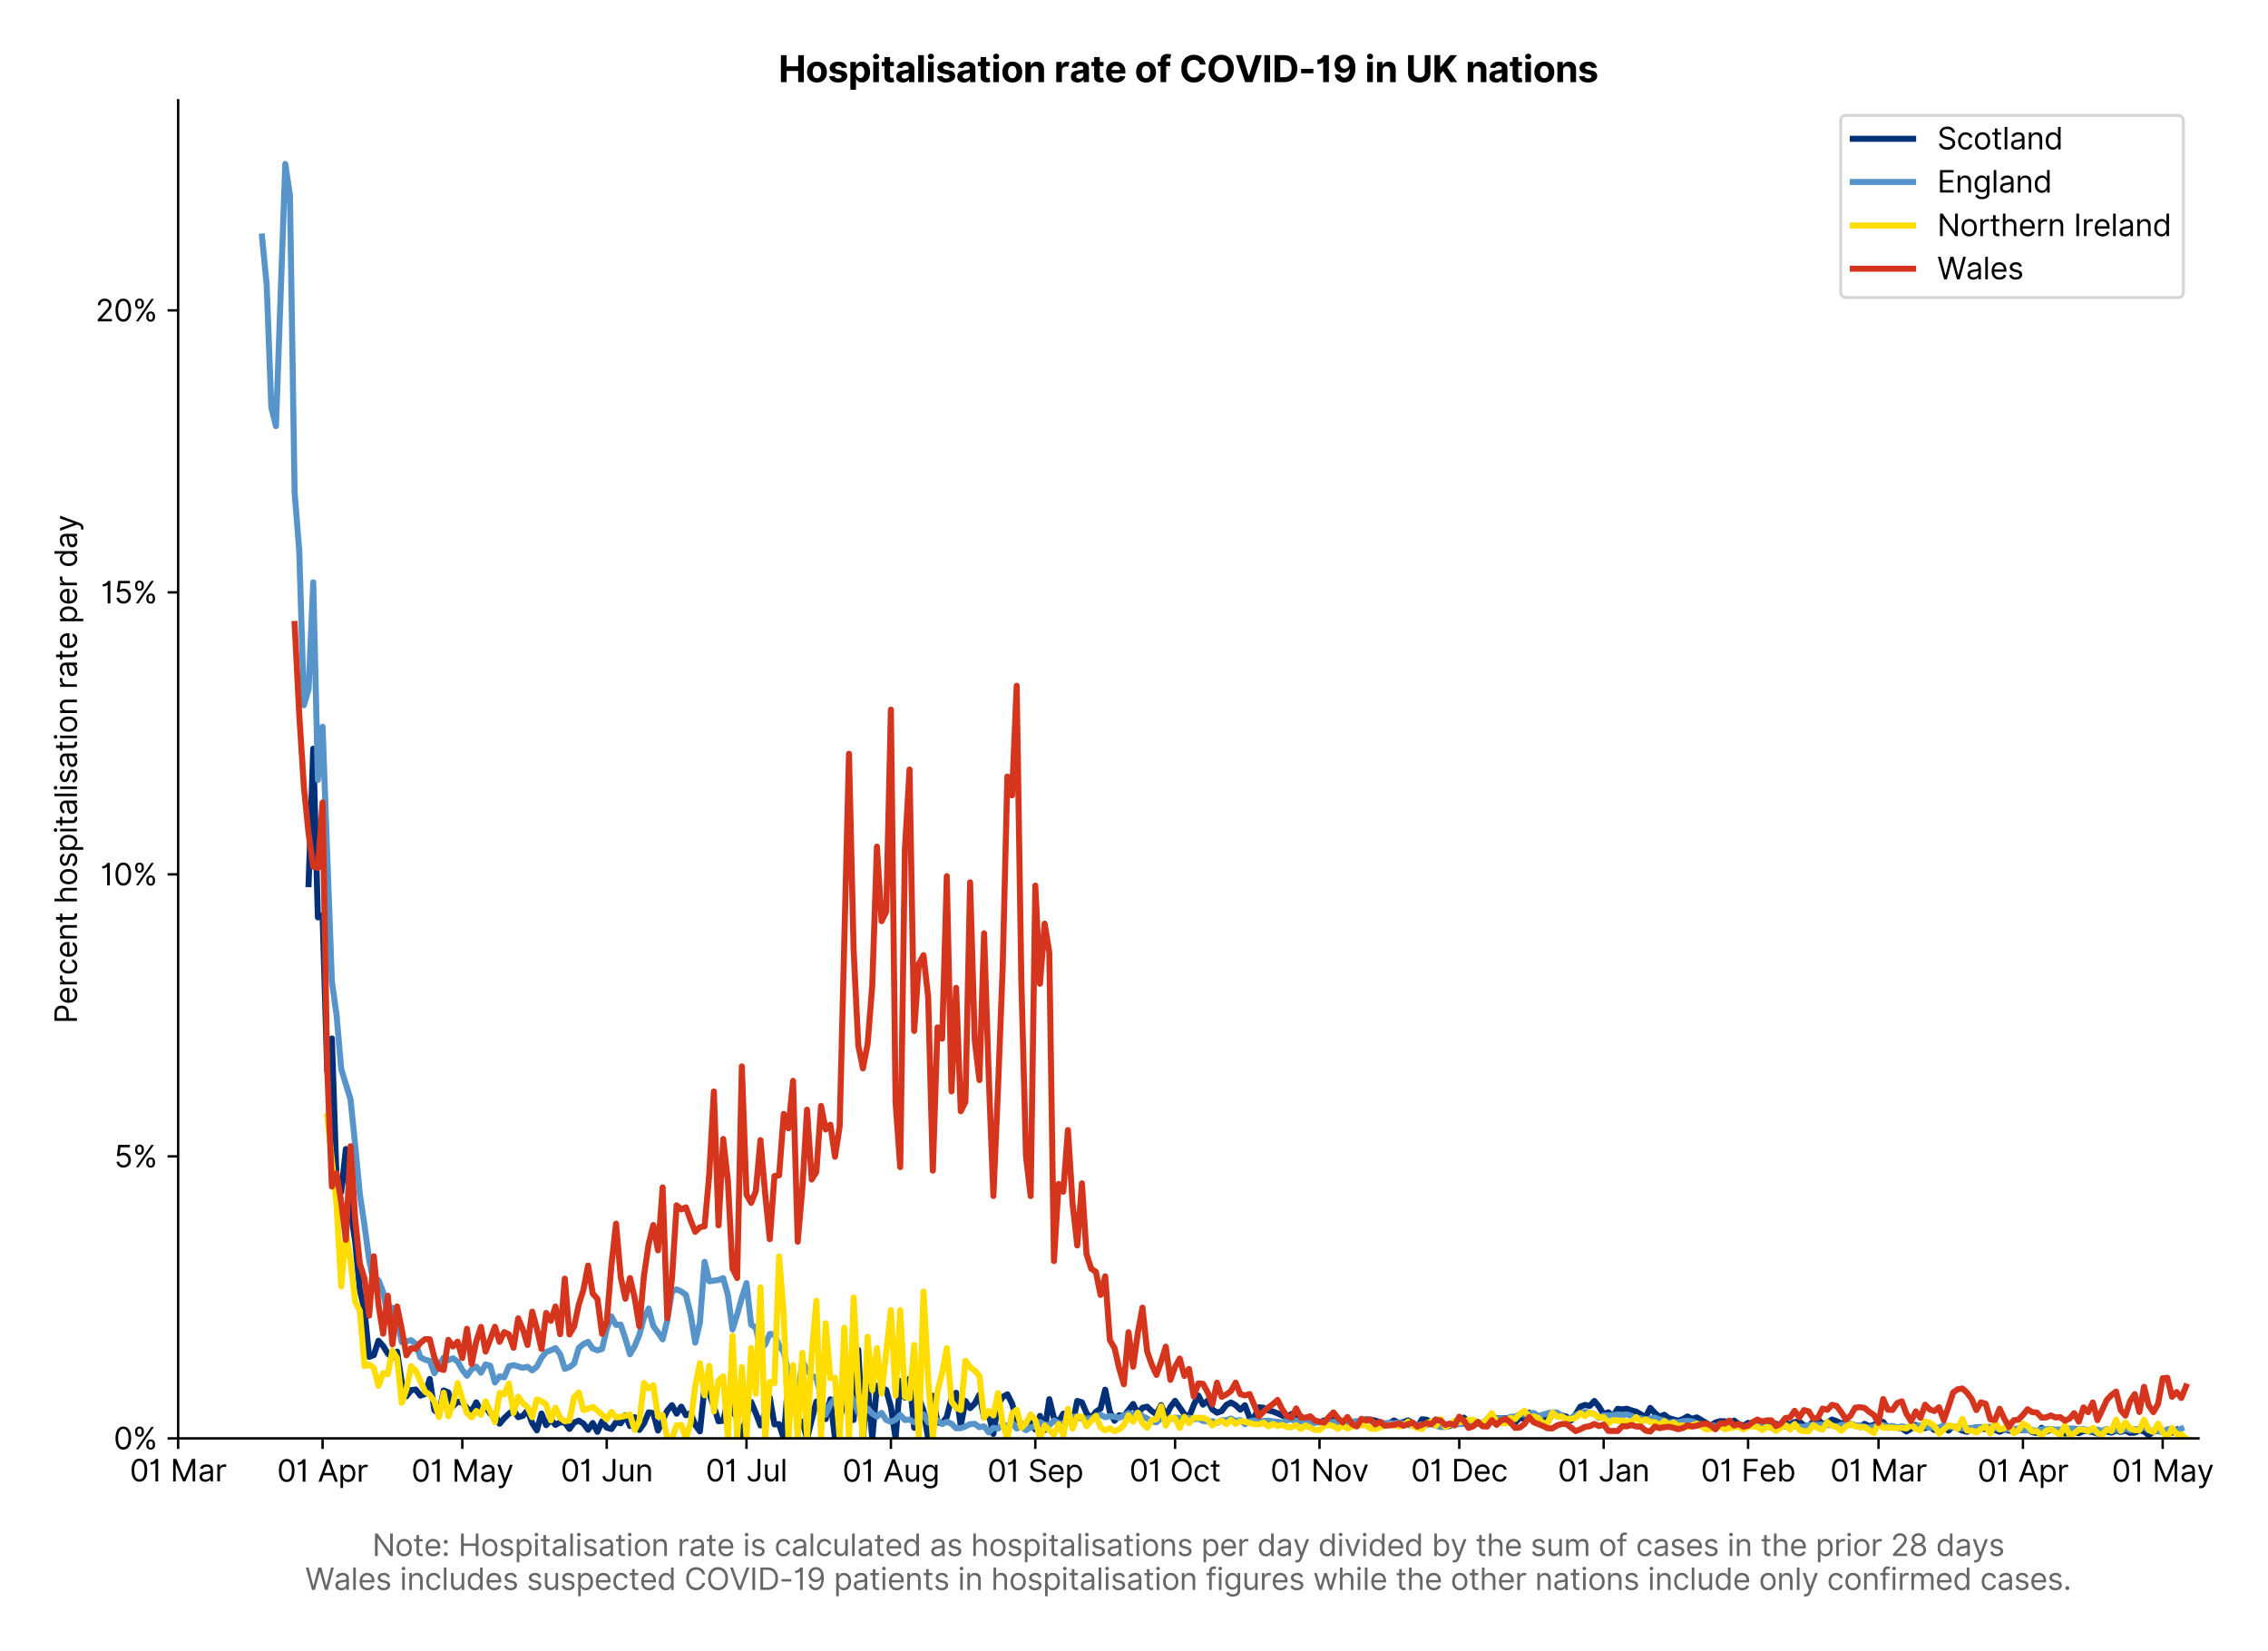 <?xml version="1.0" encoding="utf-8" standalone="no"?>
<!DOCTYPE svg PUBLIC "-//W3C//DTD SVG 1.1//EN"
  "http://www.w3.org/Graphics/SVG/1.1/DTD/svg11.dtd">
<svg version="1.1" viewBox="0 0 751.689 547.145" xmlns="http://www.w3.org/2000/svg" xmlns:xlink="http://www.w3.org/1999/xlink">
 <defs>
  <style type="text/css">*{stroke-linecap:butt;stroke-linejoin:round;}</style>
 </defs>
 <g id="figure_1">
  <g id="patch_1">
   <path d="M 0 547.145 
L 751.689 547.145 
L 751.689 0 
L 0 0 
z
" style="fill:#ffffff;"/>
  </g>
  <g id="axes_1">
   <g id="patch_2">
    <path d="M 59.044 476.745 
L 728.644 476.745 
L 728.644 33.225 
L 59.044 33.225 
z
" style="fill:#ffffff;"/>
   </g>
   <g id="matplotlib.axis_1">
    <g id="xtick_1">
     <g id="line2d_1">
      <defs>
       <path d="M 0 0 
L 0 3.5 
" id="md17ebd009e" style="stroke:#000000;stroke-width:0.8;"/>
      </defs>
      <g>
       <use style="stroke:#000000;stroke-width:0.8;" x="59.044" xlink:href="#md17ebd009e" y="476.745"/>
      </g>
     </g>
     <g id="text_1">
      <!-- 01 Mar -->
      <g transform="translate(43.007 491.018)scale(0.1 -0.1)">
       <defs>
        <path d="M 2000 -64 
Q 1230 -64 806 561 
Q 382 1186 382 2327 
Q 382 3459 809 4088 
Q 1236 4718 2000 4718 
Q 2764 4718 3191 4088 
Q 3618 3459 3618 2327 
Q 3618 1186 3194 561 
Q 2771 -64 2000 -64 
z
M 2000 436 
Q 2509 436 2791 927 
Q 3073 1418 3073 2327 
Q 3073 3234 2789 3730 
Q 2505 4227 2000 4227 
Q 1496 4227 1211 3730 
Q 927 3234 927 2327 
Q 927 1418 1210 927 
Q 1493 436 2000 436 
z
" id="Inter-Regular-30" transform="scale(0.016)"/>
        <path d="M 1973 4655 
L 1973 0 
L 1409 0 
L 1409 3836 
L 1373 3836 
Q 1341 3773 1209 3692 
Q 1077 3611 868 3551 
Q 659 3491 391 3491 
L 391 3964 
Q 661 3964 859 4061 
Q 1057 4159 1190 4291 
Q 1323 4423 1392 4529 
Q 1461 4636 1473 4655 
L 1973 4655 
z
" id="Inter-Regular-31" transform="scale(0.016)"/>
        <path id="Inter-Regular-20" transform="scale(0.016)"/>
        <path d="M 564 4655 
L 1236 4655 
L 2818 791 
L 2873 791 
L 4455 4655 
L 5127 4655 
L 5127 0 
L 4600 0 
L 4600 3536 
L 4555 3536 
L 3100 0 
L 2591 0 
L 1136 3536 
L 1091 3536 
L 1091 0 
L 564 0 
L 564 4655 
z
" id="Inter-Regular-4d" transform="scale(0.016)"/>
        <path d="M 1518 -82 
Q 1186 -82 916 44 
Q 646 170 486 410 
Q 327 650 327 991 
Q 327 1291 445 1478 
Q 564 1666 761 1773 
Q 959 1880 1199 1933 
Q 1439 1986 1682 2018 
Q 2000 2059 2199 2080 
Q 2398 2102 2490 2154 
Q 2582 2207 2582 2336 
L 2582 2355 
Q 2582 2691 2399 2877 
Q 2216 3064 1846 3064 
Q 1461 3064 1243 2895 
Q 1025 2727 936 2536 
L 427 2718 
Q 564 3036 792 3214 
Q 1021 3393 1292 3464 
Q 1564 3536 1827 3536 
Q 1996 3536 2215 3496 
Q 2434 3457 2640 3334 
Q 2846 3211 2982 2963 
Q 3118 2716 3118 2300 
L 3118 0 
L 2582 0 
L 2582 473 
L 2555 473 
Q 2500 359 2373 229 
Q 2246 100 2034 9 
Q 1823 -82 1518 -82 
z
M 1600 400 
Q 1918 400 2137 525 
Q 2357 650 2469 847 
Q 2582 1045 2582 1264 
L 2582 1755 
Q 2548 1714 2433 1681 
Q 2318 1648 2169 1624 
Q 2021 1600 1881 1583 
Q 1741 1566 1655 1555 
Q 1446 1527 1265 1467 
Q 1084 1407 974 1287 
Q 864 1168 864 964 
Q 864 684 1072 542 
Q 1280 400 1600 400 
z
" id="Inter-Regular-61" transform="scale(0.016)"/>
        <path d="M 491 0 
L 491 3491 
L 1009 3491 
L 1009 2964 
L 1046 2964 
Q 1139 3223 1389 3384 
Q 1639 3545 1955 3545 
Q 2100 3545 2209 3511 
Q 2318 3477 2400 3418 
L 2218 2964 
Q 2161 2993 2085 3010 
Q 2009 3027 1909 3027 
Q 1527 3027 1277 2794 
Q 1027 2561 1027 2209 
L 1027 0 
L 491 0 
z
" id="Inter-Regular-72" transform="scale(0.016)"/>
       </defs>
       <use xlink:href="#Inter-Regular-30"/>
       <use x="62.5" xlink:href="#Inter-Regular-31"/>
       <use x="106.676" xlink:href="#Inter-Regular-20"/>
       <use x="134.801" xlink:href="#Inter-Regular-4d"/>
       <use x="225.994" xlink:href="#Inter-Regular-61"/>
       <use x="282.386" xlink:href="#Inter-Regular-72"/>
      </g>
     </g>
    </g>
    <g id="xtick_2">
     <g id="line2d_2">
      <g>
       <use style="stroke:#000000;stroke-width:0.8;" x="106.908" xlink:href="#md17ebd009e" y="476.745"/>
      </g>
     </g>
     <g id="text_2">
      <!-- 01 Apr -->
      <g transform="translate(91.822 491.117)scale(0.1 -0.1)">
       <defs>
        <path d="M 755 0 
L 164 0 
L 1873 4655 
L 2455 4655 
L 4164 0 
L 3573 0 
L 3105 1318 
L 1223 1318 
L 755 0 
z
M 1400 1818 
L 2927 1818 
L 2182 3918 
L 2146 3918 
L 1400 1818 
z
" id="Inter-Regular-41" transform="scale(0.016)"/>
        <path d="M 491 -1309 
L 491 3491 
L 1009 3491 
L 1009 2936 
L 1073 2936 
Q 1132 3027 1237 3169 
Q 1343 3311 1542 3423 
Q 1741 3536 2082 3536 
Q 2523 3536 2859 3315 
Q 3196 3095 3384 2690 
Q 3573 2286 3573 1736 
Q 3573 1182 3384 776 
Q 3196 370 2861 148 
Q 2527 -73 2091 -73 
Q 1755 -73 1552 39 
Q 1350 152 1241 296 
Q 1132 441 1073 536 
L 1027 536 
L 1027 -1309 
L 491 -1309 
z
M 1018 1745 
Q 1018 1152 1276 780 
Q 1534 409 2018 409 
Q 2355 409 2581 587 
Q 2807 766 2921 1069 
Q 3036 1373 3036 1745 
Q 3036 2114 2923 2410 
Q 2811 2707 2585 2881 
Q 2359 3055 2018 3055 
Q 1527 3055 1272 2693 
Q 1018 2332 1018 1745 
z
" id="Inter-Regular-70" transform="scale(0.016)"/>
       </defs>
       <use xlink:href="#Inter-Regular-30"/>
       <use x="62.5" xlink:href="#Inter-Regular-31"/>
       <use x="106.676" xlink:href="#Inter-Regular-20"/>
       <use x="134.801" xlink:href="#Inter-Regular-41"/>
       <use x="202.415" xlink:href="#Inter-Regular-70"/>
       <use x="263.352" xlink:href="#Inter-Regular-72"/>
      </g>
     </g>
    </g>
    <g id="xtick_3">
     <g id="line2d_3">
      <g>
       <use style="stroke:#000000;stroke-width:0.8;" x="153.227" xlink:href="#md17ebd009e" y="476.745"/>
      </g>
     </g>
     <g id="text_3">
      <!-- 01 May -->
      <g transform="translate(136.324 491.117)scale(0.1 -0.1)">
       <defs>
        <path d="M 818 -1355 
Q 682 -1355 575 -1333 
Q 468 -1311 427 -1291 
L 564 -818 
Q 857 -893 1053 -814 
Q 1250 -736 1391 -345 
L 1509 -18 
L 218 3491 
L 800 3491 
L 1764 709 
L 1800 709 
L 2764 3491 
L 3346 3491 
L 1846 -564 
Q 1550 -1355 818 -1355 
z
" id="Inter-Regular-79" transform="scale(0.016)"/>
       </defs>
       <use xlink:href="#Inter-Regular-30"/>
       <use x="62.5" xlink:href="#Inter-Regular-31"/>
       <use x="106.676" xlink:href="#Inter-Regular-20"/>
       <use x="134.801" xlink:href="#Inter-Regular-4d"/>
       <use x="225.994" xlink:href="#Inter-Regular-61"/>
       <use x="282.386" xlink:href="#Inter-Regular-79"/>
      </g>
     </g>
    </g>
    <g id="xtick_4">
     <g id="line2d_4">
      <g>
       <use style="stroke:#000000;stroke-width:0.8;" x="201.091" xlink:href="#md17ebd009e" y="476.745"/>
      </g>
     </g>
     <g id="text_4">
      <!-- 01 Jun -->
      <g transform="translate(185.807 491.018)scale(0.1 -0.1)">
       <defs>
        <path d="M 2346 4655 
L 2909 4655 
L 2909 1327 
Q 2909 657 2549 296 
Q 2189 -64 1582 -64 
Q 1200 -64 902 76 
Q 605 216 434 475 
Q 264 734 264 1091 
L 818 1091 
Q 818 795 1034 615 
Q 1250 436 1582 436 
Q 1948 436 2147 664 
Q 2346 893 2346 1327 
L 2346 4655 
z
" id="Inter-Regular-4a" transform="scale(0.016)"/>
        <path d="M 2691 1427 
L 2691 3491 
L 3227 3491 
L 3227 0 
L 2691 0 
L 2691 591 
L 2655 591 
Q 2532 325 2273 140 
Q 2014 -45 1618 -45 
Q 1127 -45 809 280 
Q 491 605 491 1273 
L 491 3491 
L 1027 3491 
L 1027 1309 
Q 1027 927 1242 700 
Q 1457 473 1791 473 
Q 1991 473 2199 575 
Q 2407 677 2549 888 
Q 2691 1100 2691 1427 
z
" id="Inter-Regular-75" transform="scale(0.016)"/>
        <path d="M 1027 2100 
L 1027 0 
L 491 0 
L 491 3491 
L 1009 3491 
L 1009 2945 
L 1055 2945 
Q 1177 3211 1427 3373 
Q 1677 3536 2073 3536 
Q 2602 3536 2928 3211 
Q 3255 2886 3255 2218 
L 3255 0 
L 2718 0 
L 2718 2182 
Q 2718 2593 2504 2824 
Q 2291 3055 1918 3055 
Q 1534 3055 1280 2806 
Q 1027 2557 1027 2100 
z
" id="Inter-Regular-6e" transform="scale(0.016)"/>
       </defs>
       <use xlink:href="#Inter-Regular-30"/>
       <use x="62.5" xlink:href="#Inter-Regular-31"/>
       <use x="106.676" xlink:href="#Inter-Regular-20"/>
       <use x="134.801" xlink:href="#Inter-Regular-4a"/>
       <use x="189.063" xlink:href="#Inter-Regular-75"/>
       <use x="247.159" xlink:href="#Inter-Regular-6e"/>
      </g>
     </g>
    </g>
    <g id="xtick_5">
     <g id="line2d_5">
      <g>
       <use style="stroke:#000000;stroke-width:0.8;" x="247.411" xlink:href="#md17ebd009e" y="476.745"/>
      </g>
     </g>
     <g id="text_5">
      <!-- 01 Jul -->
      <g transform="translate(233.867 491.018)scale(0.1 -0.1)">
       <defs>
        <path d="M 1027 4655 
L 1027 0 
L 491 0 
L 491 4655 
L 1027 4655 
z
" id="Inter-Regular-6c" transform="scale(0.016)"/>
       </defs>
       <use xlink:href="#Inter-Regular-30"/>
       <use x="62.5" xlink:href="#Inter-Regular-31"/>
       <use x="106.676" xlink:href="#Inter-Regular-20"/>
       <use x="134.801" xlink:href="#Inter-Regular-4a"/>
       <use x="189.063" xlink:href="#Inter-Regular-75"/>
       <use x="247.159" xlink:href="#Inter-Regular-6c"/>
      </g>
     </g>
    </g>
    <g id="xtick_6">
     <g id="line2d_6">
      <g>
       <use style="stroke:#000000;stroke-width:0.8;" x="295.275" xlink:href="#md17ebd009e" y="476.745"/>
      </g>
     </g>
     <g id="text_6">
      <!-- 01 Aug -->
      <g transform="translate(279.203 491.117)scale(0.1 -0.1)">
       <defs>
        <path d="M 1900 -1382 
Q 1316 -1382 976 -1169 
Q 636 -957 473 -682 
L 900 -382 
Q 973 -477 1084 -601 
Q 1196 -725 1390 -817 
Q 1584 -909 1900 -909 
Q 2323 -909 2598 -704 
Q 2873 -500 2873 -64 
L 2873 645 
L 2827 645 
Q 2768 550 2660 410 
Q 2552 270 2351 162 
Q 2150 55 1809 55 
Q 1386 55 1051 255 
Q 716 455 521 836 
Q 327 1218 327 1764 
Q 327 2300 516 2699 
Q 705 3098 1041 3317 
Q 1377 3536 1818 3536 
Q 2159 3536 2360 3423 
Q 2561 3311 2669 3169 
Q 2777 3027 2836 2936 
L 2891 2936 
L 2891 3491 
L 3409 3491 
L 3409 -100 
Q 3409 -550 3205 -833 
Q 3002 -1116 2660 -1249 
Q 2318 -1382 1900 -1382 
z
M 1882 536 
Q 2366 536 2624 864 
Q 2882 1193 2882 1773 
Q 2882 2339 2627 2697 
Q 2373 3055 1882 3055 
Q 1541 3055 1315 2882 
Q 1089 2709 976 2418 
Q 864 2127 864 1773 
Q 864 1227 1120 881 
Q 1377 536 1882 536 
z
" id="Inter-Regular-67" transform="scale(0.016)"/>
       </defs>
       <use xlink:href="#Inter-Regular-30"/>
       <use x="62.5" xlink:href="#Inter-Regular-31"/>
       <use x="106.676" xlink:href="#Inter-Regular-20"/>
       <use x="134.801" xlink:href="#Inter-Regular-41"/>
       <use x="202.415" xlink:href="#Inter-Regular-75"/>
       <use x="260.511" xlink:href="#Inter-Regular-67"/>
      </g>
     </g>
    </g>
    <g id="xtick_7">
     <g id="line2d_7">
      <g>
       <use style="stroke:#000000;stroke-width:0.8;" x="343.139" xlink:href="#md17ebd009e" y="476.745"/>
      </g>
     </g>
     <g id="text_7">
      <!-- 01 Sep -->
      <g transform="translate(327.251 491.117)scale(0.1 -0.1)">
       <defs>
        <path d="M 3109 3491 
Q 3068 3836 2777 4027 
Q 2486 4218 2064 4218 
Q 1600 4218 1318 3999 
Q 1036 3780 1036 3445 
Q 1036 3195 1189 3042 
Q 1343 2889 1553 2803 
Q 1764 2718 1936 2673 
L 2409 2545 
Q 2591 2498 2815 2414 
Q 3039 2330 3244 2185 
Q 3450 2041 3584 1816 
Q 3718 1591 3718 1264 
Q 3718 886 3521 581 
Q 3325 277 2949 97 
Q 2573 -82 2036 -82 
Q 1286 -82 845 272 
Q 405 627 364 1200 
L 946 1200 
Q 968 936 1124 764 
Q 1280 593 1519 510 
Q 1759 427 2036 427 
Q 2359 427 2616 533 
Q 2873 639 3023 828 
Q 3173 1018 3173 1273 
Q 3173 1505 3043 1650 
Q 2914 1795 2702 1886 
Q 2491 1977 2246 2045 
L 1673 2209 
Q 1127 2366 809 2657 
Q 491 2948 491 3418 
Q 491 3809 703 4101 
Q 916 4393 1276 4555 
Q 1636 4718 2082 4718 
Q 2532 4718 2882 4558 
Q 3232 4398 3437 4120 
Q 3643 3843 3655 3491 
L 3109 3491 
z
" id="Inter-Regular-53" transform="scale(0.016)"/>
        <path d="M 1955 -73 
Q 1450 -73 1085 151 
Q 721 375 524 778 
Q 327 1182 327 1718 
Q 327 2255 524 2665 
Q 721 3075 1074 3305 
Q 1427 3536 1900 3536 
Q 2173 3536 2439 3445 
Q 2705 3355 2923 3151 
Q 3141 2948 3270 2614 
Q 3400 2280 3400 1791 
L 3400 1564 
L 866 1564 
Q 884 1005 1183 707 
Q 1482 409 1955 409 
Q 2271 409 2498 545 
Q 2725 682 2827 955 
L 3346 809 
Q 3223 414 2854 170 
Q 2486 -73 1955 -73 
z
M 866 2027 
L 2855 2027 
Q 2855 2470 2595 2762 
Q 2336 3055 1900 3055 
Q 1593 3055 1368 2911 
Q 1143 2768 1013 2533 
Q 884 2298 866 2027 
z
" id="Inter-Regular-65" transform="scale(0.016)"/>
       </defs>
       <use xlink:href="#Inter-Regular-30"/>
       <use x="62.5" xlink:href="#Inter-Regular-31"/>
       <use x="106.676" xlink:href="#Inter-Regular-20"/>
       <use x="134.801" xlink:href="#Inter-Regular-53"/>
       <use x="198.58" xlink:href="#Inter-Regular-65"/>
       <use x="256.818" xlink:href="#Inter-Regular-70"/>
      </g>
     </g>
    </g>
    <g id="xtick_8">
     <g id="line2d_8">
      <g>
       <use style="stroke:#000000;stroke-width:0.8;" x="389.459" xlink:href="#md17ebd009e" y="476.745"/>
      </g>
     </g>
     <g id="text_8">
      <!-- 01 Oct -->
      <g transform="translate(374.303 491.018)scale(0.1 -0.1)">
       <defs>
        <path d="M 4491 2327 
Q 4491 1591 4225 1054 
Q 3959 518 3495 227 
Q 3032 -64 2436 -64 
Q 1841 -64 1377 227 
Q 914 518 648 1054 
Q 382 1591 382 2327 
Q 382 3064 648 3600 
Q 914 4136 1377 4427 
Q 1841 4718 2436 4718 
Q 3032 4718 3495 4427 
Q 3959 4136 4225 3600 
Q 4491 3064 4491 2327 
z
M 3946 2327 
Q 3946 2932 3744 3348 
Q 3543 3764 3201 3977 
Q 2859 4191 2436 4191 
Q 2014 4191 1672 3977 
Q 1330 3764 1128 3348 
Q 927 2932 927 2327 
Q 927 1723 1128 1307 
Q 1330 891 1672 677 
Q 2014 464 2436 464 
Q 2859 464 3201 677 
Q 3543 891 3744 1307 
Q 3946 1723 3946 2327 
z
" id="Inter-Regular-4f" transform="scale(0.016)"/>
        <path d="M 1909 -73 
Q 1418 -73 1063 159 
Q 709 391 518 798 
Q 327 1205 327 1727 
Q 327 2259 524 2667 
Q 721 3075 1074 3305 
Q 1427 3536 1900 3536 
Q 2268 3536 2563 3400 
Q 2859 3264 3047 3018 
Q 3236 2773 3282 2445 
L 2746 2445 
Q 2684 2684 2474 2869 
Q 2264 3055 1909 3055 
Q 1439 3055 1151 2697 
Q 864 2339 864 1745 
Q 864 1139 1148 774 
Q 1432 409 1909 409 
Q 2223 409 2447 570 
Q 2671 732 2746 1018 
L 3282 1018 
Q 3236 709 3058 462 
Q 2880 216 2588 71 
Q 2296 -73 1909 -73 
z
" id="Inter-Regular-63" transform="scale(0.016)"/>
        <path d="M 2009 3491 
L 2009 3036 
L 1264 3036 
L 1264 1000 
Q 1264 773 1331 660 
Q 1398 548 1503 510 
Q 1609 473 1727 473 
Q 1816 473 1873 483 
Q 1930 493 1964 500 
L 2073 18 
Q 2018 -2 1920 -23 
Q 1823 -45 1673 -45 
Q 1446 -45 1228 52 
Q 1011 150 869 350 
Q 727 550 727 855 
L 727 3036 
L 200 3036 
L 200 3491 
L 727 3491 
L 727 4327 
L 1264 4327 
L 1264 3491 
L 2009 3491 
z
" id="Inter-Regular-74" transform="scale(0.016)"/>
       </defs>
       <use xlink:href="#Inter-Regular-30"/>
       <use x="62.5" xlink:href="#Inter-Regular-31"/>
       <use x="106.676" xlink:href="#Inter-Regular-20"/>
       <use x="134.801" xlink:href="#Inter-Regular-4f"/>
       <use x="210.938" xlink:href="#Inter-Regular-63"/>
       <use x="266.761" xlink:href="#Inter-Regular-74"/>
      </g>
     </g>
    </g>
    <g id="xtick_9">
     <g id="line2d_9">
      <g>
       <use style="stroke:#000000;stroke-width:0.8;" x="437.323" xlink:href="#md17ebd009e" y="476.745"/>
      </g>
     </g>
     <g id="text_9">
      <!-- 01 Nov -->
      <g transform="translate(421.052 491.018)scale(0.1 -0.1)">
       <defs>
        <path d="M 4255 4655 
L 4255 0 
L 3709 0 
L 1173 3655 
L 1127 3655 
L 1127 0 
L 564 0 
L 564 4655 
L 1109 4655 
L 3655 991 
L 3700 991 
L 3700 4655 
L 4255 4655 
z
" id="Inter-Regular-4e" transform="scale(0.016)"/>
        <path d="M 1909 -73 
Q 1436 -73 1080 152 
Q 725 377 526 781 
Q 327 1186 327 1727 
Q 327 2273 526 2679 
Q 725 3086 1080 3311 
Q 1436 3536 1909 3536 
Q 2382 3536 2737 3311 
Q 3093 3086 3292 2679 
Q 3491 2273 3491 1727 
Q 3491 1186 3292 781 
Q 3093 377 2737 152 
Q 2382 -73 1909 -73 
z
M 1909 409 
Q 2268 409 2500 593 
Q 2732 777 2843 1077 
Q 2955 1377 2955 1727 
Q 2955 2077 2843 2379 
Q 2732 2682 2500 2868 
Q 2268 3055 1909 3055 
Q 1550 3055 1318 2868 
Q 1086 2682 975 2379 
Q 864 2077 864 1727 
Q 864 1377 975 1077 
Q 1086 777 1318 593 
Q 1550 409 1909 409 
z
" id="Inter-Regular-6f" transform="scale(0.016)"/>
        <path d="M 3346 3491 
L 2055 0 
L 1509 0 
L 218 3491 
L 800 3491 
L 1764 709 
L 1800 709 
L 2764 3491 
L 3346 3491 
z
" id="Inter-Regular-76" transform="scale(0.016)"/>
       </defs>
       <use xlink:href="#Inter-Regular-30"/>
       <use x="62.5" xlink:href="#Inter-Regular-31"/>
       <use x="106.676" xlink:href="#Inter-Regular-20"/>
       <use x="134.801" xlink:href="#Inter-Regular-4e"/>
       <use x="210.085" xlink:href="#Inter-Regular-6f"/>
       <use x="269.744" xlink:href="#Inter-Regular-76"/>
      </g>
     </g>
    </g>
    <g id="xtick_10">
     <g id="line2d_10">
      <g>
       <use style="stroke:#000000;stroke-width:0.8;" x="483.643" xlink:href="#md17ebd009e" y="476.745"/>
      </g>
     </g>
     <g id="text_10">
      <!-- 01 Dec -->
      <g transform="translate(467.606 491.018)scale(0.1 -0.1)">
       <defs>
        <path d="M 2000 0 
L 564 0 
L 564 4655 
L 2064 4655 
Q 2741 4655 3223 4376 
Q 3705 4098 3961 3578 
Q 4218 3059 4218 2336 
Q 4218 1609 3959 1085 
Q 3700 561 3204 280 
Q 2709 0 2000 0 
z
M 1127 500 
L 1964 500 
Q 2830 500 3251 992 
Q 3673 1484 3673 2336 
Q 3673 3182 3259 3668 
Q 2846 4155 2027 4155 
L 1127 4155 
L 1127 500 
z
" id="Inter-Regular-44" transform="scale(0.016)"/>
       </defs>
       <use xlink:href="#Inter-Regular-30"/>
       <use x="62.5" xlink:href="#Inter-Regular-31"/>
       <use x="106.676" xlink:href="#Inter-Regular-20"/>
       <use x="134.801" xlink:href="#Inter-Regular-44"/>
       <use x="206.676" xlink:href="#Inter-Regular-65"/>
       <use x="264.915" xlink:href="#Inter-Regular-63"/>
      </g>
     </g>
    </g>
    <g id="xtick_11">
     <g id="line2d_11">
      <g>
       <use style="stroke:#000000;stroke-width:0.8;" x="531.506" xlink:href="#md17ebd009e" y="476.745"/>
      </g>
     </g>
     <g id="text_11">
      <!-- 01 Jan -->
      <g transform="translate(516.307 491.018)scale(0.1 -0.1)">
       <use xlink:href="#Inter-Regular-30"/>
       <use x="62.5" xlink:href="#Inter-Regular-31"/>
       <use x="106.676" xlink:href="#Inter-Regular-20"/>
       <use x="134.801" xlink:href="#Inter-Regular-4a"/>
       <use x="189.063" xlink:href="#Inter-Regular-61"/>
       <use x="245.455" xlink:href="#Inter-Regular-6e"/>
      </g>
     </g>
    </g>
    <g id="xtick_12">
     <g id="line2d_12">
      <g>
       <use style="stroke:#000000;stroke-width:0.8;" x="579.37" xlink:href="#md17ebd009e" y="476.745"/>
      </g>
     </g>
     <g id="text_12">
      <!-- 01 Feb -->
      <g transform="translate(563.681 491.018)scale(0.1 -0.1)">
       <defs>
        <path d="M 564 0 
L 564 4655 
L 3355 4655 
L 3355 4155 
L 1127 4155 
L 1127 2582 
L 3146 2582 
L 3146 2082 
L 1127 2082 
L 1127 0 
L 564 0 
z
" id="Inter-Regular-46" transform="scale(0.016)"/>
        <path d="M 564 0 
L 564 4655 
L 1100 4655 
L 1100 2936 
L 1146 2936 
Q 1205 3027 1310 3169 
Q 1416 3311 1615 3423 
Q 1814 3536 2155 3536 
Q 2596 3536 2932 3315 
Q 3268 3095 3457 2690 
Q 3646 2286 3646 1736 
Q 3646 1182 3457 776 
Q 3268 370 2934 148 
Q 2600 -73 2164 -73 
Q 1827 -73 1625 39 
Q 1423 152 1314 296 
Q 1205 441 1146 536 
L 1082 536 
L 1082 0 
L 564 0 
z
M 1091 1745 
Q 1091 1152 1349 780 
Q 1607 409 2091 409 
Q 2427 409 2653 587 
Q 2880 766 2994 1069 
Q 3109 1373 3109 1745 
Q 3109 2114 2996 2410 
Q 2884 2707 2658 2881 
Q 2432 3055 2091 3055 
Q 1600 3055 1345 2693 
Q 1091 2332 1091 1745 
z
" id="Inter-Regular-62" transform="scale(0.016)"/>
       </defs>
       <use xlink:href="#Inter-Regular-30"/>
       <use x="62.5" xlink:href="#Inter-Regular-31"/>
       <use x="106.676" xlink:href="#Inter-Regular-20"/>
       <use x="134.801" xlink:href="#Inter-Regular-46"/>
       <use x="193.466" xlink:href="#Inter-Regular-65"/>
       <use x="251.705" xlink:href="#Inter-Regular-62"/>
      </g>
     </g>
    </g>
    <g id="xtick_13">
     <g id="line2d_13">
      <g>
       <use style="stroke:#000000;stroke-width:0.8;" x="622.602" xlink:href="#md17ebd009e" y="476.745"/>
      </g>
     </g>
     <g id="text_13">
      <!-- 01 Mar -->
      <g transform="translate(606.565 491.018)scale(0.1 -0.1)">
       <use xlink:href="#Inter-Regular-30"/>
       <use x="62.5" xlink:href="#Inter-Regular-31"/>
       <use x="106.676" xlink:href="#Inter-Regular-20"/>
       <use x="134.801" xlink:href="#Inter-Regular-4d"/>
       <use x="225.994" xlink:href="#Inter-Regular-61"/>
       <use x="282.386" xlink:href="#Inter-Regular-72"/>
      </g>
     </g>
    </g>
    <g id="xtick_14">
     <g id="line2d_14">
      <g>
       <use style="stroke:#000000;stroke-width:0.8;" x="670.466" xlink:href="#md17ebd009e" y="476.745"/>
      </g>
     </g>
     <g id="text_14">
      <!-- 01 Apr -->
      <g transform="translate(655.381 491.117)scale(0.1 -0.1)">
       <use xlink:href="#Inter-Regular-30"/>
       <use x="62.5" xlink:href="#Inter-Regular-31"/>
       <use x="106.676" xlink:href="#Inter-Regular-20"/>
       <use x="134.801" xlink:href="#Inter-Regular-41"/>
       <use x="202.415" xlink:href="#Inter-Regular-70"/>
       <use x="263.352" xlink:href="#Inter-Regular-72"/>
      </g>
     </g>
    </g>
    <g id="xtick_15">
     <g id="line2d_15">
      <g>
       <use style="stroke:#000000;stroke-width:0.8;" x="716.786" xlink:href="#md17ebd009e" y="476.745"/>
      </g>
     </g>
     <g id="text_15">
      <!-- 01 May -->
      <g transform="translate(699.883 491.117)scale(0.1 -0.1)">
       <use xlink:href="#Inter-Regular-30"/>
       <use x="62.5" xlink:href="#Inter-Regular-31"/>
       <use x="106.676" xlink:href="#Inter-Regular-20"/>
       <use x="134.801" xlink:href="#Inter-Regular-4d"/>
       <use x="225.994" xlink:href="#Inter-Regular-61"/>
       <use x="282.386" xlink:href="#Inter-Regular-79"/>
      </g>
     </g>
    </g>
    <g id="text_16">
     <!--  -->
     <g style="fill:#666666;" transform="translate(393.844 504.55)scale(0.1 -0.1)"/>
     <!-- Note: Hospitalisation rate is calculated as hospitalisations per day divided by the sum of cases in the prior 28 days -->
     <g style="fill:#666666;" transform="translate(123.378 515.732)scale(0.1 -0.1)">
      <defs>
       <path d="M 882 -36 
Q 714 -36 593 84 
Q 473 205 473 373 
Q 473 541 593 661 
Q 714 782 882 782 
Q 1050 782 1170 661 
Q 1291 541 1291 373 
Q 1291 205 1170 84 
Q 1050 -36 882 -36 
z
M 882 2524 
Q 714 2524 593 2644 
Q 473 2765 473 2933 
Q 473 3101 593 3221 
Q 714 3342 882 3342 
Q 1050 3342 1170 3221 
Q 1291 3101 1291 2933 
Q 1291 2765 1170 2644 
Q 1050 2524 882 2524 
z
" id="Inter-Regular-3a" transform="scale(0.016)"/>
       <path d="M 564 0 
L 564 4655 
L 1127 4655 
L 1127 2582 
L 3609 2582 
L 3609 4655 
L 4173 4655 
L 4173 0 
L 3609 0 
L 3609 2082 
L 1127 2082 
L 1127 0 
L 564 0 
z
" id="Inter-Regular-48" transform="scale(0.016)"/>
       <path d="M 2964 2709 
L 2482 2573 
Q 2411 2755 2245 2914 
Q 2080 3073 1727 3073 
Q 1407 3073 1194 2926 
Q 982 2780 982 2555 
Q 982 2355 1127 2239 
Q 1273 2123 1582 2045 
L 2100 1918 
Q 3027 1691 3027 973 
Q 3027 673 2855 436 
Q 2684 200 2377 63 
Q 2071 -73 1664 -73 
Q 1130 -73 780 159 
Q 430 391 336 836 
L 846 964 
Q 989 400 1655 400 
Q 2030 400 2251 560 
Q 2473 720 2473 945 
Q 2473 1316 1955 1436 
L 1373 1573 
Q 893 1686 669 1926 
Q 446 2166 446 2527 
Q 446 2823 613 3050 
Q 780 3277 1069 3406 
Q 1359 3536 1727 3536 
Q 2246 3536 2542 3309 
Q 2839 3082 2964 2709 
z
" id="Inter-Regular-73" transform="scale(0.016)"/>
       <path d="M 491 0 
L 491 3491 
L 1027 3491 
L 1027 0 
L 491 0 
z
M 764 4073 
Q 607 4073 494 4179 
Q 382 4286 382 4436 
Q 382 4586 494 4693 
Q 607 4800 764 4800 
Q 921 4800 1033 4693 
Q 1146 4586 1146 4436 
Q 1146 4286 1033 4179 
Q 921 4073 764 4073 
z
" id="Inter-Regular-69" transform="scale(0.016)"/>
       <path d="M 1809 -73 
Q 1373 -73 1039 148 
Q 705 370 516 776 
Q 327 1182 327 1736 
Q 327 2286 516 2690 
Q 705 3095 1041 3315 
Q 1377 3536 1818 3536 
Q 2159 3536 2358 3423 
Q 2557 3311 2662 3169 
Q 2768 3027 2827 2936 
L 2873 2936 
L 2873 4655 
L 3409 4655 
L 3409 0 
L 2891 0 
L 2891 536 
L 2827 536 
Q 2768 441 2659 296 
Q 2550 152 2348 39 
Q 2146 -73 1809 -73 
z
M 1882 409 
Q 2366 409 2624 780 
Q 2882 1152 2882 1745 
Q 2882 2332 2627 2693 
Q 2373 3055 1882 3055 
Q 1541 3055 1315 2881 
Q 1089 2707 976 2410 
Q 864 2114 864 1745 
Q 864 1373 978 1069 
Q 1093 766 1319 587 
Q 1546 409 1882 409 
z
" id="Inter-Regular-64" transform="scale(0.016)"/>
       <path d="M 1027 2100 
L 1027 0 
L 491 0 
L 491 4655 
L 1027 4655 
L 1027 2945 
L 1073 2945 
Q 1196 3216 1442 3376 
Q 1689 3536 2100 3536 
Q 2636 3536 2963 3213 
Q 3291 2891 3291 2218 
L 3291 0 
L 2755 0 
L 2755 2182 
Q 2755 2598 2540 2826 
Q 2325 3055 1946 3055 
Q 1548 3055 1287 2806 
Q 1027 2557 1027 2100 
z
" id="Inter-Regular-68" transform="scale(0.016)"/>
       <path d="M 491 0 
L 491 3491 
L 1009 3491 
L 1009 2945 
L 1055 2945 
Q 1164 3225 1407 3380 
Q 1650 3536 1991 3536 
Q 2336 3536 2567 3380 
Q 2798 3225 2927 2945 
L 2964 2945 
Q 3098 3216 3366 3376 
Q 3634 3536 4009 3536 
Q 4477 3536 4775 3244 
Q 5073 2952 5073 2336 
L 5073 0 
L 4536 0 
L 4536 2336 
Q 4536 2723 4325 2889 
Q 4114 3055 3827 3055 
Q 3459 3055 3257 2833 
Q 3055 2611 3055 2273 
L 3055 0 
L 2509 0 
L 2509 2391 
Q 2509 2689 2316 2872 
Q 2123 3055 1818 3055 
Q 1609 3055 1428 2943 
Q 1248 2832 1137 2635 
Q 1027 2439 1027 2182 
L 1027 0 
L 491 0 
z
" id="Inter-Regular-6d" transform="scale(0.016)"/>
       <path d="M 2046 3491 
L 2046 3036 
L 1264 3036 
L 1264 0 
L 727 0 
L 727 3036 
L 164 3036 
L 164 3491 
L 727 3491 
L 727 3973 
Q 727 4273 868 4473 
Q 1009 4673 1234 4773 
Q 1459 4873 1709 4873 
Q 1907 4873 2032 4841 
Q 2157 4809 2218 4782 
L 2064 4318 
Q 2023 4332 1951 4352 
Q 1880 4373 1764 4373 
Q 1498 4373 1381 4239 
Q 1264 4105 1264 3845 
L 1264 3491 
L 2046 3491 
z
" id="Inter-Regular-66" transform="scale(0.016)"/>
       <path d="M 482 0 
L 482 409 
L 2018 2091 
Q 2289 2386 2464 2605 
Q 2639 2825 2724 3019 
Q 2809 3214 2809 3427 
Q 2809 3795 2553 4011 
Q 2298 4227 1918 4227 
Q 1514 4227 1275 3985 
Q 1036 3743 1036 3345 
L 500 3345 
Q 500 3755 688 4064 
Q 877 4373 1203 4545 
Q 1530 4718 1936 4718 
Q 2346 4718 2661 4545 
Q 2977 4373 3156 4079 
Q 3336 3786 3336 3427 
Q 3336 3170 3244 2926 
Q 3152 2682 2926 2383 
Q 2700 2084 2300 1655 
L 1255 536 
L 1255 500 
L 3418 500 
L 3418 0 
L 482 0 
z
" id="Inter-Regular-32" transform="scale(0.016)"/>
       <path d="M 1973 -64 
Q 1505 -64 1147 103 
Q 789 270 589 564 
Q 389 859 391 1236 
Q 389 1532 507 1783 
Q 625 2034 830 2203 
Q 1036 2373 1291 2418 
L 1291 2445 
Q 957 2532 759 2821 
Q 561 3111 564 3482 
Q 561 3836 743 4115 
Q 925 4395 1244 4556 
Q 1564 4718 1973 4718 
Q 2377 4718 2695 4556 
Q 3014 4395 3197 4115 
Q 3380 3836 3382 3482 
Q 3380 3111 3181 2821 
Q 2982 2532 2655 2445 
L 2655 2418 
Q 2907 2373 3109 2203 
Q 3311 2034 3431 1783 
Q 3552 1532 3555 1236 
Q 3552 859 3351 564 
Q 3150 270 2794 103 
Q 2439 -64 1973 -64 
z
M 1973 436 
Q 2446 436 2722 662 
Q 2998 889 3000 1264 
Q 2998 1527 2864 1729 
Q 2730 1932 2499 2048 
Q 2268 2164 1973 2164 
Q 1675 2164 1442 2048 
Q 1209 1932 1076 1729 
Q 943 1527 946 1264 
Q 943 889 1218 662 
Q 1493 436 1973 436 
z
M 1973 2645 
Q 2348 2645 2591 2864 
Q 2834 3084 2836 3445 
Q 2834 3800 2596 4013 
Q 2359 4227 1973 4227 
Q 1582 4227 1344 4013 
Q 1107 3800 1109 3445 
Q 1107 3084 1349 2864 
Q 1591 2645 1973 2645 
z
" id="Inter-Regular-38" transform="scale(0.016)"/>
      </defs>
      <use xlink:href="#Inter-Regular-4e"/>
      <use x="75.284" xlink:href="#Inter-Regular-6f"/>
      <use x="134.943" xlink:href="#Inter-Regular-74"/>
      <use x="171.307" xlink:href="#Inter-Regular-65"/>
      <use x="229.546" xlink:href="#Inter-Regular-3a"/>
      <use x="257.102" xlink:href="#Inter-Regular-20"/>
      <use x="285.227" xlink:href="#Inter-Regular-48"/>
      <use x="359.233" xlink:href="#Inter-Regular-6f"/>
      <use x="418.892" xlink:href="#Inter-Regular-73"/>
      <use x="471.165" xlink:href="#Inter-Regular-70"/>
      <use x="532.102" xlink:href="#Inter-Regular-69"/>
      <use x="555.824" xlink:href="#Inter-Regular-74"/>
      <use x="592.188" xlink:href="#Inter-Regular-61"/>
      <use x="648.58" xlink:href="#Inter-Regular-6c"/>
      <use x="672.301" xlink:href="#Inter-Regular-69"/>
      <use x="696.023" xlink:href="#Inter-Regular-73"/>
      <use x="748.296" xlink:href="#Inter-Regular-61"/>
      <use x="804.688" xlink:href="#Inter-Regular-74"/>
      <use x="841.051" xlink:href="#Inter-Regular-69"/>
      <use x="864.773" xlink:href="#Inter-Regular-6f"/>
      <use x="924.432" xlink:href="#Inter-Regular-6e"/>
      <use x="982.955" xlink:href="#Inter-Regular-20"/>
      <use x="1011.08" xlink:href="#Inter-Regular-72"/>
      <use x="1049.432" xlink:href="#Inter-Regular-61"/>
      <use x="1105.824" xlink:href="#Inter-Regular-74"/>
      <use x="1142.188" xlink:href="#Inter-Regular-65"/>
      <use x="1200.426" xlink:href="#Inter-Regular-20"/>
      <use x="1228.551" xlink:href="#Inter-Regular-69"/>
      <use x="1252.273" xlink:href="#Inter-Regular-73"/>
      <use x="1304.546" xlink:href="#Inter-Regular-20"/>
      <use x="1332.671" xlink:href="#Inter-Regular-63"/>
      <use x="1388.495" xlink:href="#Inter-Regular-61"/>
      <use x="1444.887" xlink:href="#Inter-Regular-6c"/>
      <use x="1468.608" xlink:href="#Inter-Regular-63"/>
      <use x="1524.432" xlink:href="#Inter-Regular-75"/>
      <use x="1582.529" xlink:href="#Inter-Regular-6c"/>
      <use x="1606.25" xlink:href="#Inter-Regular-61"/>
      <use x="1662.642" xlink:href="#Inter-Regular-74"/>
      <use x="1699.006" xlink:href="#Inter-Regular-65"/>
      <use x="1757.245" xlink:href="#Inter-Regular-64"/>
      <use x="1819.318" xlink:href="#Inter-Regular-20"/>
      <use x="1847.443" xlink:href="#Inter-Regular-61"/>
      <use x="1903.836" xlink:href="#Inter-Regular-73"/>
      <use x="1956.108" xlink:href="#Inter-Regular-20"/>
      <use x="1984.233" xlink:href="#Inter-Regular-68"/>
      <use x="2043.324" xlink:href="#Inter-Regular-6f"/>
      <use x="2102.983" xlink:href="#Inter-Regular-73"/>
      <use x="2155.256" xlink:href="#Inter-Regular-70"/>
      <use x="2216.194" xlink:href="#Inter-Regular-69"/>
      <use x="2239.915" xlink:href="#Inter-Regular-74"/>
      <use x="2276.279" xlink:href="#Inter-Regular-61"/>
      <use x="2332.671" xlink:href="#Inter-Regular-6c"/>
      <use x="2356.392" xlink:href="#Inter-Regular-69"/>
      <use x="2380.114" xlink:href="#Inter-Regular-73"/>
      <use x="2432.387" xlink:href="#Inter-Regular-61"/>
      <use x="2488.779" xlink:href="#Inter-Regular-74"/>
      <use x="2525.142" xlink:href="#Inter-Regular-69"/>
      <use x="2548.864" xlink:href="#Inter-Regular-6f"/>
      <use x="2608.523" xlink:href="#Inter-Regular-6e"/>
      <use x="2667.046" xlink:href="#Inter-Regular-73"/>
      <use x="2719.319" xlink:href="#Inter-Regular-20"/>
      <use x="2747.444" xlink:href="#Inter-Regular-70"/>
      <use x="2808.381" xlink:href="#Inter-Regular-65"/>
      <use x="2866.62" xlink:href="#Inter-Regular-72"/>
      <use x="2904.972" xlink:href="#Inter-Regular-20"/>
      <use x="2933.097" xlink:href="#Inter-Regular-64"/>
      <use x="2995.171" xlink:href="#Inter-Regular-61"/>
      <use x="3051.563" xlink:href="#Inter-Regular-79"/>
      <use x="3107.245" xlink:href="#Inter-Regular-20"/>
      <use x="3135.37" xlink:href="#Inter-Regular-64"/>
      <use x="3197.444" xlink:href="#Inter-Regular-69"/>
      <use x="3221.165" xlink:href="#Inter-Regular-76"/>
      <use x="3276.847" xlink:href="#Inter-Regular-69"/>
      <use x="3300.569" xlink:href="#Inter-Regular-64"/>
      <use x="3362.643" xlink:href="#Inter-Regular-65"/>
      <use x="3420.881" xlink:href="#Inter-Regular-64"/>
      <use x="3482.955" xlink:href="#Inter-Regular-20"/>
      <use x="3511.08" xlink:href="#Inter-Regular-62"/>
      <use x="3573.154" xlink:href="#Inter-Regular-79"/>
      <use x="3628.836" xlink:href="#Inter-Regular-20"/>
      <use x="3656.961" xlink:href="#Inter-Regular-74"/>
      <use x="3693.324" xlink:href="#Inter-Regular-68"/>
      <use x="3752.415" xlink:href="#Inter-Regular-65"/>
      <use x="3810.654" xlink:href="#Inter-Regular-20"/>
      <use x="3838.779" xlink:href="#Inter-Regular-73"/>
      <use x="3891.052" xlink:href="#Inter-Regular-75"/>
      <use x="3949.148" xlink:href="#Inter-Regular-6d"/>
      <use x="4036.08" xlink:href="#Inter-Regular-20"/>
      <use x="4064.205" xlink:href="#Inter-Regular-6f"/>
      <use x="4123.864" xlink:href="#Inter-Regular-66"/>
      <use x="4159.944" xlink:href="#Inter-Regular-20"/>
      <use x="4188.069" xlink:href="#Inter-Regular-63"/>
      <use x="4243.893" xlink:href="#Inter-Regular-61"/>
      <use x="4300.285" xlink:href="#Inter-Regular-73"/>
      <use x="4352.558" xlink:href="#Inter-Regular-65"/>
      <use x="4410.796" xlink:href="#Inter-Regular-73"/>
      <use x="4463.069" xlink:href="#Inter-Regular-20"/>
      <use x="4491.194" xlink:href="#Inter-Regular-69"/>
      <use x="4514.916" xlink:href="#Inter-Regular-6e"/>
      <use x="4573.438" xlink:href="#Inter-Regular-20"/>
      <use x="4601.563" xlink:href="#Inter-Regular-74"/>
      <use x="4637.927" xlink:href="#Inter-Regular-68"/>
      <use x="4697.018" xlink:href="#Inter-Regular-65"/>
      <use x="4755.256" xlink:href="#Inter-Regular-20"/>
      <use x="4783.381" xlink:href="#Inter-Regular-70"/>
      <use x="4844.319" xlink:href="#Inter-Regular-72"/>
      <use x="4882.671" xlink:href="#Inter-Regular-69"/>
      <use x="4906.393" xlink:href="#Inter-Regular-6f"/>
      <use x="4966.052" xlink:href="#Inter-Regular-72"/>
      <use x="5004.404" xlink:href="#Inter-Regular-20"/>
      <use x="5032.529" xlink:href="#Inter-Regular-32"/>
      <use x="5093.041" xlink:href="#Inter-Regular-38"/>
      <use x="5154.688" xlink:href="#Inter-Regular-20"/>
      <use x="5182.813" xlink:href="#Inter-Regular-64"/>
      <use x="5244.887" xlink:href="#Inter-Regular-61"/>
      <use x="5301.279" xlink:href="#Inter-Regular-79"/>
      <use x="5356.961" xlink:href="#Inter-Regular-73"/>
     </g>
     <!-- Wales includes suspected COVID-19 patients in hospitalisation figures while the other nations include only confirmed cases. -->
     <g style="fill:#666666;" transform="translate(101.154 526.986)scale(0.1 -0.1)">
      <defs>
       <path d="M 1409 0 
L 136 4655 
L 709 4655 
L 1682 864 
L 1727 864 
L 2718 4655 
L 3355 4655 
L 4346 864 
L 4391 864 
L 5364 4655 
L 5936 4655 
L 4664 0 
L 4082 0 
L 3055 3709 
L 3018 3709 
L 1991 0 
L 1409 0 
z
" id="Inter-Regular-57" transform="scale(0.016)"/>
       <path d="M 4309 3200 
L 3746 3200 
Q 3677 3523 3484 3743 
Q 3291 3964 3018 4077 
Q 2746 4191 2436 4191 
Q 2014 4191 1672 3977 
Q 1330 3764 1128 3348 
Q 927 2932 927 2327 
Q 927 1723 1128 1307 
Q 1330 891 1672 677 
Q 2014 464 2436 464 
Q 2746 464 3018 577 
Q 3291 691 3484 911 
Q 3677 1132 3746 1455 
L 4309 1455 
Q 4223 977 3957 637 
Q 3691 298 3298 117 
Q 2905 -64 2436 -64 
Q 1841 -64 1377 227 
Q 914 518 648 1054 
Q 382 1591 382 2327 
Q 382 3064 648 3600 
Q 914 4136 1377 4427 
Q 1841 4718 2436 4718 
Q 2905 4718 3298 4537 
Q 3691 4357 3957 4017 
Q 4223 3677 4309 3200 
z
" id="Inter-Regular-43" transform="scale(0.016)"/>
       <path d="M 755 4655 
L 2136 736 
L 2191 736 
L 3573 4655 
L 4164 4655 
L 2455 0 
L 1873 0 
L 164 4655 
L 755 4655 
z
" id="Inter-Regular-56" transform="scale(0.016)"/>
       <path d="M 1127 4655 
L 1127 0 
L 564 0 
L 564 4655 
L 1127 4655 
z
" id="Inter-Regular-49" transform="scale(0.016)"/>
       <path d="M 2491 2245 
L 2491 1745 
L 455 1745 
L 455 2245 
L 2491 2245 
z
" id="Inter-Regular-2d" transform="scale(0.016)"/>
       <path d="M 1964 4727 
Q 2250 4725 2536 4618 
Q 2823 4511 3059 4263 
Q 3296 4016 3439 3590 
Q 3582 3164 3582 2518 
Q 3582 1277 3128 606 
Q 2675 -64 1891 -64 
Q 1305 -64 916 278 
Q 527 620 446 1173 
L 1000 1173 
Q 1075 852 1299 644 
Q 1523 436 1891 436 
Q 2430 436 2742 906 
Q 3055 1377 3055 2236 
L 3018 2236 
Q 2827 1950 2530 1784 
Q 2234 1618 1873 1618 
Q 1473 1618 1140 1817 
Q 807 2016 608 2365 
Q 409 2714 409 3164 
Q 409 3595 601 3952 
Q 793 4309 1142 4520 
Q 1491 4732 1964 4727 
z
M 1964 4227 
Q 1677 4227 1449 4084 
Q 1221 3941 1088 3700 
Q 955 3459 955 3164 
Q 955 2873 1083 2635 
Q 1211 2398 1435 2258 
Q 1659 2118 1946 2118 
Q 2232 2118 2465 2266 
Q 2698 2414 2835 2654 
Q 2973 2895 2973 3173 
Q 2973 3450 2842 3691 
Q 2711 3932 2483 4079 
Q 2255 4227 1964 4227 
z
" id="Inter-Regular-39" transform="scale(0.016)"/>
       <path d="M 1282 0 
L 218 3491 
L 782 3491 
L 1536 818 
L 1573 818 
L 2318 3491 
L 2891 3491 
L 3627 827 
L 3664 827 
L 4418 3491 
L 4982 3491 
L 3918 0 
L 3391 0 
L 2627 2682 
L 2573 2682 
L 1809 0 
L 1282 0 
z
" id="Inter-Regular-77" transform="scale(0.016)"/>
       <path d="M 882 -36 
Q 714 -36 593 84 
Q 473 205 473 373 
Q 473 541 593 661 
Q 714 782 882 782 
Q 1050 782 1170 661 
Q 1291 541 1291 373 
Q 1291 205 1170 84 
Q 1050 -36 882 -36 
z
" id="Inter-Regular-2e" transform="scale(0.016)"/>
      </defs>
      <use xlink:href="#Inter-Regular-57"/>
      <use x="94.886" xlink:href="#Inter-Regular-61"/>
      <use x="151.278" xlink:href="#Inter-Regular-6c"/>
      <use x="175" xlink:href="#Inter-Regular-65"/>
      <use x="233.239" xlink:href="#Inter-Regular-73"/>
      <use x="285.511" xlink:href="#Inter-Regular-20"/>
      <use x="313.636" xlink:href="#Inter-Regular-69"/>
      <use x="337.358" xlink:href="#Inter-Regular-6e"/>
      <use x="395.881" xlink:href="#Inter-Regular-63"/>
      <use x="451.705" xlink:href="#Inter-Regular-6c"/>
      <use x="475.426" xlink:href="#Inter-Regular-75"/>
      <use x="533.523" xlink:href="#Inter-Regular-64"/>
      <use x="595.597" xlink:href="#Inter-Regular-65"/>
      <use x="653.835" xlink:href="#Inter-Regular-73"/>
      <use x="706.108" xlink:href="#Inter-Regular-20"/>
      <use x="734.233" xlink:href="#Inter-Regular-73"/>
      <use x="786.506" xlink:href="#Inter-Regular-75"/>
      <use x="844.602" xlink:href="#Inter-Regular-73"/>
      <use x="896.875" xlink:href="#Inter-Regular-70"/>
      <use x="957.813" xlink:href="#Inter-Regular-65"/>
      <use x="1016.051" xlink:href="#Inter-Regular-63"/>
      <use x="1071.875" xlink:href="#Inter-Regular-74"/>
      <use x="1108.239" xlink:href="#Inter-Regular-65"/>
      <use x="1166.477" xlink:href="#Inter-Regular-64"/>
      <use x="1228.551" xlink:href="#Inter-Regular-20"/>
      <use x="1256.676" xlink:href="#Inter-Regular-43"/>
      <use x="1329.404" xlink:href="#Inter-Regular-4f"/>
      <use x="1405.54" xlink:href="#Inter-Regular-56"/>
      <use x="1473.154" xlink:href="#Inter-Regular-49"/>
      <use x="1499.574" xlink:href="#Inter-Regular-44"/>
      <use x="1571.449" xlink:href="#Inter-Regular-2d"/>
      <use x="1617.472" xlink:href="#Inter-Regular-31"/>
      <use x="1661.648" xlink:href="#Inter-Regular-39"/>
      <use x="1724.006" xlink:href="#Inter-Regular-20"/>
      <use x="1752.131" xlink:href="#Inter-Regular-70"/>
      <use x="1813.069" xlink:href="#Inter-Regular-61"/>
      <use x="1869.461" xlink:href="#Inter-Regular-74"/>
      <use x="1905.824" xlink:href="#Inter-Regular-69"/>
      <use x="1929.546" xlink:href="#Inter-Regular-65"/>
      <use x="1987.784" xlink:href="#Inter-Regular-6e"/>
      <use x="2046.307" xlink:href="#Inter-Regular-74"/>
      <use x="2082.671" xlink:href="#Inter-Regular-73"/>
      <use x="2134.944" xlink:href="#Inter-Regular-20"/>
      <use x="2163.069" xlink:href="#Inter-Regular-69"/>
      <use x="2186.79" xlink:href="#Inter-Regular-6e"/>
      <use x="2245.313" xlink:href="#Inter-Regular-20"/>
      <use x="2273.438" xlink:href="#Inter-Regular-68"/>
      <use x="2332.529" xlink:href="#Inter-Regular-6f"/>
      <use x="2392.188" xlink:href="#Inter-Regular-73"/>
      <use x="2444.461" xlink:href="#Inter-Regular-70"/>
      <use x="2505.398" xlink:href="#Inter-Regular-69"/>
      <use x="2529.12" xlink:href="#Inter-Regular-74"/>
      <use x="2565.483" xlink:href="#Inter-Regular-61"/>
      <use x="2621.875" xlink:href="#Inter-Regular-6c"/>
      <use x="2645.597" xlink:href="#Inter-Regular-69"/>
      <use x="2669.319" xlink:href="#Inter-Regular-73"/>
      <use x="2721.591" xlink:href="#Inter-Regular-61"/>
      <use x="2777.983" xlink:href="#Inter-Regular-74"/>
      <use x="2814.347" xlink:href="#Inter-Regular-69"/>
      <use x="2838.069" xlink:href="#Inter-Regular-6f"/>
      <use x="2897.728" xlink:href="#Inter-Regular-6e"/>
      <use x="2956.251" xlink:href="#Inter-Regular-20"/>
      <use x="2984.376" xlink:href="#Inter-Regular-66"/>
      <use x="3020.455" xlink:href="#Inter-Regular-69"/>
      <use x="3044.177" xlink:href="#Inter-Regular-67"/>
      <use x="3105.114" xlink:href="#Inter-Regular-75"/>
      <use x="3163.211" xlink:href="#Inter-Regular-72"/>
      <use x="3201.563" xlink:href="#Inter-Regular-65"/>
      <use x="3259.802" xlink:href="#Inter-Regular-73"/>
      <use x="3312.074" xlink:href="#Inter-Regular-20"/>
      <use x="3340.199" xlink:href="#Inter-Regular-77"/>
      <use x="3421.449" xlink:href="#Inter-Regular-68"/>
      <use x="3480.54" xlink:href="#Inter-Regular-69"/>
      <use x="3504.262" xlink:href="#Inter-Regular-6c"/>
      <use x="3527.984" xlink:href="#Inter-Regular-65"/>
      <use x="3586.222" xlink:href="#Inter-Regular-20"/>
      <use x="3614.347" xlink:href="#Inter-Regular-74"/>
      <use x="3650.711" xlink:href="#Inter-Regular-68"/>
      <use x="3709.802" xlink:href="#Inter-Regular-65"/>
      <use x="3768.04" xlink:href="#Inter-Regular-20"/>
      <use x="3796.165" xlink:href="#Inter-Regular-6f"/>
      <use x="3855.825" xlink:href="#Inter-Regular-74"/>
      <use x="3892.188" xlink:href="#Inter-Regular-68"/>
      <use x="3951.279" xlink:href="#Inter-Regular-65"/>
      <use x="4009.518" xlink:href="#Inter-Regular-72"/>
      <use x="4047.87" xlink:href="#Inter-Regular-20"/>
      <use x="4075.995" xlink:href="#Inter-Regular-6e"/>
      <use x="4134.518" xlink:href="#Inter-Regular-61"/>
      <use x="4190.91" xlink:href="#Inter-Regular-74"/>
      <use x="4227.273" xlink:href="#Inter-Regular-69"/>
      <use x="4250.995" xlink:href="#Inter-Regular-6f"/>
      <use x="4310.654" xlink:href="#Inter-Regular-6e"/>
      <use x="4369.177" xlink:href="#Inter-Regular-73"/>
      <use x="4421.45" xlink:href="#Inter-Regular-20"/>
      <use x="4449.575" xlink:href="#Inter-Regular-69"/>
      <use x="4473.296" xlink:href="#Inter-Regular-6e"/>
      <use x="4531.819" xlink:href="#Inter-Regular-63"/>
      <use x="4587.643" xlink:href="#Inter-Regular-6c"/>
      <use x="4611.364" xlink:href="#Inter-Regular-75"/>
      <use x="4669.461" xlink:href="#Inter-Regular-64"/>
      <use x="4731.535" xlink:href="#Inter-Regular-65"/>
      <use x="4789.774" xlink:href="#Inter-Regular-20"/>
      <use x="4817.899" xlink:href="#Inter-Regular-6f"/>
      <use x="4877.558" xlink:href="#Inter-Regular-6e"/>
      <use x="4936.08" xlink:href="#Inter-Regular-6c"/>
      <use x="4959.802" xlink:href="#Inter-Regular-79"/>
      <use x="5015.484" xlink:href="#Inter-Regular-20"/>
      <use x="5043.609" xlink:href="#Inter-Regular-63"/>
      <use x="5099.433" xlink:href="#Inter-Regular-6f"/>
      <use x="5159.092" xlink:href="#Inter-Regular-6e"/>
      <use x="5217.615" xlink:href="#Inter-Regular-66"/>
      <use x="5253.694" xlink:href="#Inter-Regular-69"/>
      <use x="5277.416" xlink:href="#Inter-Regular-72"/>
      <use x="5315.768" xlink:href="#Inter-Regular-6d"/>
      <use x="5402.7" xlink:href="#Inter-Regular-65"/>
      <use x="5460.938" xlink:href="#Inter-Regular-64"/>
      <use x="5523.012" xlink:href="#Inter-Regular-20"/>
      <use x="5551.137" xlink:href="#Inter-Regular-63"/>
      <use x="5606.961" xlink:href="#Inter-Regular-61"/>
      <use x="5663.353" xlink:href="#Inter-Regular-73"/>
      <use x="5715.626" xlink:href="#Inter-Regular-65"/>
      <use x="5773.865" xlink:href="#Inter-Regular-73"/>
      <use x="5826.137" xlink:href="#Inter-Regular-2e"/>
     </g>
    </g>
   </g>
   <g id="matplotlib.axis_2">
    <g id="ytick_1">
     <g id="line2d_16">
      <defs>
       <path d="M 0 0 
L -3.5 0 
" id="m45d1d5da1c" style="stroke:#000000;stroke-width:0.8;"/>
      </defs>
      <g>
       <use style="stroke:#000000;stroke-width:0.8;" x="59.044" xlink:href="#m45d1d5da1c" y="476.745"/>
      </g>
     </g>
     <g id="text_17">
      <!-- 0% -->
      <g transform="translate(37.669 480.382)scale(0.1 -0.1)">
       <defs>
        <path d="M 2855 873 
L 2855 1118 
Q 2855 1373 2960 1585 
Q 3066 1798 3269 1926 
Q 3473 2055 3764 2055 
Q 4059 2055 4259 1926 
Q 4459 1798 4561 1585 
Q 4664 1373 4664 1118 
L 4664 873 
Q 4664 618 4560 405 
Q 4457 193 4256 64 
Q 4055 -64 3764 -64 
Q 3468 -64 3266 64 
Q 3064 193 2959 405 
Q 2855 618 2855 873 
z
M 536 3536 
L 536 3782 
Q 536 4036 642 4248 
Q 748 4461 951 4589 
Q 1155 4718 1446 4718 
Q 1741 4718 1941 4589 
Q 2141 4461 2243 4248 
Q 2346 4036 2346 3782 
L 2346 3536 
Q 2346 3282 2242 3069 
Q 2139 2857 1937 2728 
Q 1736 2600 1446 2600 
Q 1150 2600 948 2728 
Q 746 2857 641 3069 
Q 536 3282 536 3536 
z
M 709 0 
L 3909 4655 
L 4427 4655 
L 1227 0 
L 709 0 
z
M 3318 1118 
L 3318 873 
Q 3318 661 3418 494 
Q 3518 327 3764 327 
Q 4002 327 4101 494 
Q 4200 661 4200 873 
L 4200 1118 
Q 4200 1330 4104 1497 
Q 4009 1664 3764 1664 
Q 3525 1664 3421 1497 
Q 3318 1330 3318 1118 
z
M 1000 3782 
L 1000 3536 
Q 1000 3325 1100 3158 
Q 1200 2991 1446 2991 
Q 1684 2991 1783 3158 
Q 1882 3325 1882 3536 
L 1882 3782 
Q 1882 3993 1786 4160 
Q 1691 4327 1446 4327 
Q 1207 4327 1103 4160 
Q 1000 3993 1000 3782 
z
" id="Inter-Regular-25" transform="scale(0.016)"/>
       </defs>
       <use xlink:href="#Inter-Regular-30"/>
       <use x="62.5" xlink:href="#Inter-Regular-25"/>
      </g>
     </g>
    </g>
    <g id="ytick_2">
     <g id="line2d_17">
      <g>
       <use style="stroke:#000000;stroke-width:0.8;" x="59.044" xlink:href="#m45d1d5da1c" y="383.278"/>
      </g>
     </g>
     <g id="text_18">
      <!-- 5% -->
      <g transform="translate(37.839 386.915)scale(0.1 -0.1)">
       <defs>
        <path d="M 1936 -64 
Q 1536 -64 1216 95 
Q 896 255 702 532 
Q 509 809 491 1164 
L 1036 1164 
Q 1068 848 1324 642 
Q 1580 436 1936 436 
Q 2223 436 2447 570 
Q 2671 705 2799 940 
Q 2927 1175 2927 1473 
Q 2927 1777 2794 2017 
Q 2661 2257 2429 2395 
Q 2198 2534 1900 2536 
Q 1686 2539 1461 2472 
Q 1236 2405 1091 2300 
L 564 2364 
L 846 4655 
L 3264 4655 
L 3264 4155 
L 1318 4155 
L 1155 2782 
L 1182 2782 
Q 1325 2895 1541 2970 
Q 1757 3045 1991 3045 
Q 2418 3045 2753 2842 
Q 3089 2639 3281 2286 
Q 3473 1934 3473 1482 
Q 3473 1036 3274 687 
Q 3075 339 2727 137 
Q 2380 -64 1936 -64 
z
" id="Inter-Regular-35" transform="scale(0.016)"/>
       </defs>
       <use xlink:href="#Inter-Regular-35"/>
       <use x="60.795" xlink:href="#Inter-Regular-25"/>
      </g>
     </g>
    </g>
    <g id="ytick_3">
     <g id="line2d_18">
      <g>
       <use style="stroke:#000000;stroke-width:0.8;" x="59.044" xlink:href="#m45d1d5da1c" y="289.811"/>
      </g>
     </g>
     <g id="text_19">
      <!-- 10% -->
      <g transform="translate(33.252 293.448)scale(0.1 -0.1)">
       <use xlink:href="#Inter-Regular-31"/>
       <use x="44.176" xlink:href="#Inter-Regular-30"/>
       <use x="106.676" xlink:href="#Inter-Regular-25"/>
      </g>
     </g>
    </g>
    <g id="ytick_4">
     <g id="line2d_19">
      <g>
       <use style="stroke:#000000;stroke-width:0.8;" x="59.044" xlink:href="#m45d1d5da1c" y="196.344"/>
      </g>
     </g>
     <g id="text_20">
      <!-- 15% -->
      <g transform="translate(33.422 199.981)scale(0.1 -0.1)">
       <use xlink:href="#Inter-Regular-31"/>
       <use x="44.176" xlink:href="#Inter-Regular-35"/>
       <use x="104.972" xlink:href="#Inter-Regular-25"/>
      </g>
     </g>
    </g>
    <g id="ytick_5">
     <g id="line2d_20">
      <g>
       <use style="stroke:#000000;stroke-width:0.8;" x="59.044" xlink:href="#m45d1d5da1c" y="102.877"/>
      </g>
     </g>
     <g id="text_21">
      <!-- 20% -->
      <g transform="translate(31.617 106.514)scale(0.1 -0.1)">
       <use xlink:href="#Inter-Regular-32"/>
       <use x="60.511" xlink:href="#Inter-Regular-30"/>
       <use x="123.011" xlink:href="#Inter-Regular-25"/>
      </g>
     </g>
    </g>
    <g id="text_22">
     <!-- Percent hospitalisation rate per day -->
     <g transform="translate(25.5 339.255)rotate(-90)scale(0.1 -0.1)">
      <defs>
       <path d="M 564 0 
L 564 4655 
L 2136 4655 
Q 2684 4655 3033 4458 
Q 3382 4261 3550 3927 
Q 3718 3593 3718 3182 
Q 3718 2770 3551 2434 
Q 3384 2098 3036 1899 
Q 2689 1700 2146 1700 
L 1127 1700 
L 1127 0 
L 564 0 
z
M 1127 2200 
L 2127 2200 
Q 2689 2200 2926 2482 
Q 3164 2764 3164 3182 
Q 3164 3602 2925 3878 
Q 2686 4155 2118 4155 
L 1127 4155 
L 1127 2200 
z
" id="Inter-Regular-50" transform="scale(0.016)"/>
      </defs>
      <use xlink:href="#Inter-Regular-50"/>
      <use x="63.494" xlink:href="#Inter-Regular-65"/>
      <use x="121.733" xlink:href="#Inter-Regular-72"/>
      <use x="160.085" xlink:href="#Inter-Regular-63"/>
      <use x="215.909" xlink:href="#Inter-Regular-65"/>
      <use x="274.148" xlink:href="#Inter-Regular-6e"/>
      <use x="332.671" xlink:href="#Inter-Regular-74"/>
      <use x="369.034" xlink:href="#Inter-Regular-20"/>
      <use x="397.159" xlink:href="#Inter-Regular-68"/>
      <use x="456.25" xlink:href="#Inter-Regular-6f"/>
      <use x="515.909" xlink:href="#Inter-Regular-73"/>
      <use x="568.182" xlink:href="#Inter-Regular-70"/>
      <use x="629.119" xlink:href="#Inter-Regular-69"/>
      <use x="652.841" xlink:href="#Inter-Regular-74"/>
      <use x="689.205" xlink:href="#Inter-Regular-61"/>
      <use x="745.597" xlink:href="#Inter-Regular-6c"/>
      <use x="769.318" xlink:href="#Inter-Regular-69"/>
      <use x="793.04" xlink:href="#Inter-Regular-73"/>
      <use x="845.313" xlink:href="#Inter-Regular-61"/>
      <use x="901.705" xlink:href="#Inter-Regular-74"/>
      <use x="938.068" xlink:href="#Inter-Regular-69"/>
      <use x="961.79" xlink:href="#Inter-Regular-6f"/>
      <use x="1021.449" xlink:href="#Inter-Regular-6e"/>
      <use x="1079.972" xlink:href="#Inter-Regular-20"/>
      <use x="1108.097" xlink:href="#Inter-Regular-72"/>
      <use x="1146.449" xlink:href="#Inter-Regular-61"/>
      <use x="1202.841" xlink:href="#Inter-Regular-74"/>
      <use x="1239.205" xlink:href="#Inter-Regular-65"/>
      <use x="1297.443" xlink:href="#Inter-Regular-20"/>
      <use x="1325.568" xlink:href="#Inter-Regular-70"/>
      <use x="1386.506" xlink:href="#Inter-Regular-65"/>
      <use x="1444.745" xlink:href="#Inter-Regular-72"/>
      <use x="1483.097" xlink:href="#Inter-Regular-20"/>
      <use x="1511.222" xlink:href="#Inter-Regular-64"/>
      <use x="1573.296" xlink:href="#Inter-Regular-61"/>
      <use x="1629.688" xlink:href="#Inter-Regular-79"/>
     </g>
    </g>
   </g>
   <g id="line2d_21">
    <path clip-path="url(#p2e04005c8b)" d="M 102.276 293.053 
L 103.82 248.164 
L 105.364 304.075 
L 106.908 303.343 
L 108.452 355.051 
L 109.996 344.203 
L 111.54 390.831 
L 113.084 395.139 
L 114.628 380.857 
L 116.172 401.117 
L 117.716 411.531 
L 119.26 427.502 
L 120.804 434.244 
L 122.348 449.742 
L 123.892 449.154 
L 125.436 444.406 
L 126.98 446.11 
L 128.524 448.652 
L 130.068 449.946 
L 131.612 447.994 
L 133.156 458.17 
L 134.7 462.793 
L 136.244 460.758 
L 137.788 460.566 
L 139.332 462.588 
L 140.876 462.036 
L 142.42 457.052 
L 143.964 467.405 
L 145.508 468.59 
L 147.052 460.885 
L 148.596 461.538 
L 150.139 466.031 
L 151.683 464.569 
L 153.227 464.863 
L 154.771 466.725 
L 156.315 467.834 
L 157.859 464.815 
L 159.403 467.635 
L 160.947 466.186 
L 162.491 468.533 
L 164.035 468.911 
L 165.579 471.899 
L 167.123 470.081 
L 168.667 468.585 
L 170.211 467.405 
L 171.755 469.716 
L 173.299 469.284 
L 174.843 467.468 
L 176.387 471.668 
L 177.931 474.096 
L 179.475 468.53 
L 181.019 472.371 
L 182.563 470.528 
L 184.107 472.284 
L 185.651 471.426 
L 187.195 471.5 
L 188.739 473.614 
L 190.283 471.502 
L 191.827 470.882 
L 193.371 471.856 
L 194.915 473.895 
L 196.459 471.656 
L 198.003 474.581 
L 199.547 471.085 
L 201.091 473.187 
L 202.635 473.664 
L 204.179 471.394 
L 205.723 471.768 
L 207.267 469.062 
L 208.811 472.678 
L 210.355 469.74 
L 211.899 473.958 
L 213.443 471.8 
L 214.987 468.131 
L 216.531 468.384 
L 218.075 474.165 
L 221.163 467.536 
L 222.707 465.749 
L 224.251 468.575 
L 225.795 466.253 
L 227.339 469.076 
L 228.883 468.334 
L 230.427 472.31 
L 231.971 474.434 
L 233.515 459.707 
L 235.059 461.81 
L 236.603 466.139 
L 238.147 471.097 
L 239.691 470.903 
L 241.235 464.283 
L 244.323 470.265 
L 245.867 476.745 
L 247.411 469.4 
L 248.955 464.685 
L 250.499 468.4 
L 252.043 472.477 
L 253.587 468.03 
L 255.131 463.232 
L 256.675 472.106 
L 258.219 472.048 
L 259.763 476.745 
L 261.307 456.964 
L 262.851 461.338 
L 264.395 471.523 
L 265.939 471.165 
L 267.483 476.745 
L 270.571 464.567 
L 272.115 464.157 
L 273.659 470.343 
L 275.203 463.808 
L 276.747 476.745 
L 279.835 463.985 
L 281.379 458.298 
L 282.923 470.656 
L 284.467 447.445 
L 286.011 476.745 
L 287.555 458.828 
L 289.099 476.745 
L 290.643 459.275 
L 292.187 459.904 
L 293.731 460.768 
L 295.275 466.302 
L 296.819 476.745 
L 298.363 457.767 
L 299.907 463.232 
L 301.451 456.943 
L 302.995 473.231 
L 304.539 463.321 
L 306.083 467.552 
L 307.627 476.745 
L 309.171 462.626 
L 310.715 471.487 
L 312.259 471.78 
L 313.803 469.637 
L 315.347 463.345 
L 316.891 461.652 
L 318.435 472.53 
L 319.979 464.365 
L 321.523 466.727 
L 323.067 465.218 
L 324.611 462.282 
L 326.155 469.853 
L 327.699 468.831 
L 329.243 475.261 
L 330.787 465.441 
L 332.331 463.03 
L 333.875 462.141 
L 335.419 465.214 
L 336.963 470.43 
L 340.051 473.33 
L 341.595 471.506 
L 343.139 473.817 
L 344.683 469.294 
L 346.227 473.999 
L 347.771 463.751 
L 349.315 470.066 
L 350.859 471.29 
L 352.403 468.572 
L 353.947 468.956 
L 355.491 471.99 
L 357.035 464.352 
L 358.579 464.81 
L 360.123 468.426 
L 361.667 470.043 
L 363.211 467.925 
L 364.755 466.904 
L 366.299 460.622 
L 367.843 467.951 
L 369.387 470.919 
L 370.931 469.094 
L 372.475 469.366 
L 375.563 465.356 
L 377.107 468.598 
L 378.651 466.613 
L 380.195 466.248 
L 381.739 467.713 
L 383.283 468.761 
L 384.827 465.764 
L 386.371 469.476 
L 387.915 466.355 
L 389.459 464.315 
L 392.547 468.73 
L 394.091 469.656 
L 395.635 465.723 
L 397.179 462.554 
L 398.723 465.571 
L 400.267 464.236 
L 401.811 467.158 
L 403.355 468.241 
L 404.899 467.696 
L 406.443 465.666 
L 407.987 464.857 
L 409.531 465.761 
L 411.075 467.244 
L 412.619 465.767 
L 414.163 469.863 
L 415.707 469.801 
L 417.251 466.46 
L 418.795 466.607 
L 420.339 467.475 
L 421.883 467.838 
L 423.427 468.451 
L 424.971 469.193 
L 426.515 469.761 
L 428.059 468.665 
L 429.603 468.925 
L 431.147 469.426 
L 432.691 471.129 
L 434.235 469.82 
L 435.779 470.929 
L 437.323 471.396 
L 438.867 470.816 
L 440.411 470.795 
L 441.955 470.474 
L 443.499 471.392 
L 445.043 471.475 
L 446.587 472.22 
L 448.131 472.62 
L 449.675 471.419 
L 451.219 471.291 
L 452.763 470.433 
L 454.307 470.574 
L 455.851 470.88 
L 458.939 471.88 
L 460.483 471.731 
L 462.027 470.824 
L 463.571 471.63 
L 465.115 471.363 
L 466.659 470.784 
L 468.203 471.732 
L 469.747 472.96 
L 471.291 470.442 
L 472.835 470.57 
L 474.379 471.545 
L 475.923 470.525 
L 477.467 471.077 
L 479.011 472.886 
L 480.555 472.644 
L 482.099 471.21 
L 483.643 471.423 
L 485.187 469.88 
L 486.731 471.749 
L 488.275 470.927 
L 489.819 471.372 
L 491.363 472.188 
L 492.907 470.45 
L 494.451 469.35 
L 495.995 470.111 
L 499.083 470.093 
L 500.627 471.634 
L 502.171 471.56 
L 503.715 469.837 
L 505.259 470.41 
L 506.803 468.225 
L 508.347 469.01 
L 509.89 469.958 
L 511.434 469.218 
L 512.978 471.263 
L 514.522 468.477 
L 516.066 468.894 
L 517.61 469.145 
L 519.154 469.551 
L 520.698 470.81 
L 522.242 468.747 
L 523.786 466.226 
L 525.33 465.674 
L 526.874 466.004 
L 528.418 464.358 
L 529.962 466.246 
L 531.506 468.744 
L 533.05 468.104 
L 534.594 469.373 
L 536.138 466.957 
L 537.682 467.137 
L 539.226 466.938 
L 540.77 467.493 
L 542.314 467.918 
L 545.402 469.713 
L 546.946 466.654 
L 548.49 468.355 
L 550.034 469.616 
L 551.578 468.921 
L 553.122 470.058 
L 556.21 470.929 
L 557.754 470.368 
L 559.298 469.498 
L 560.842 470.297 
L 562.386 469.792 
L 565.474 471.623 
L 567.018 472.561 
L 568.562 471.503 
L 570.106 471.051 
L 571.65 471.082 
L 573.194 471.565 
L 574.738 470.866 
L 576.282 472.007 
L 577.826 472.558 
L 579.37 471.608 
L 580.914 471.968 
L 582.458 471.8 
L 585.546 471.228 
L 587.09 472.287 
L 588.634 471.919 
L 590.178 472.387 
L 591.722 471.54 
L 593.266 472.21 
L 594.81 471.328 
L 596.354 471.216 
L 597.898 472.434 
L 599.442 472.814 
L 600.986 471.061 
L 602.53 470.452 
L 604.074 472.019 
L 605.618 471.571 
L 607.162 470.523 
L 608.706 471.057 
L 610.25 471.788 
L 611.794 471.411 
L 616.426 472.986 
L 617.97 471.931 
L 619.514 472.733 
L 621.058 472.322 
L 622.602 471.291 
L 624.146 471.323 
L 625.69 473.232 
L 627.234 472.941 
L 630.322 473.457 
L 631.866 474.468 
L 633.41 473.545 
L 634.954 472.3 
L 636.498 473.366 
L 638.042 473.323 
L 639.586 472.889 
L 641.13 473.965 
L 642.674 474.321 
L 644.218 472.822 
L 645.762 474.175 
L 647.306 472.777 
L 650.394 474.166 
L 651.938 474.573 
L 653.482 473.486 
L 655.026 473.055 
L 656.57 473.618 
L 658.114 473.597 
L 659.658 473.461 
L 661.202 473.941 
L 662.746 474.556 
L 664.29 473.797 
L 665.834 474.16 
L 667.378 474.386 
L 672.01 473.602 
L 673.554 474.712 
L 675.098 474.96 
L 676.642 473.243 
L 678.186 474.508 
L 679.73 473.901 
L 681.274 474.129 
L 682.818 474.05 
L 684.362 475.141 
L 685.906 475.111 
L 687.45 474.774 
L 688.994 475.025 
L 690.538 474.329 
L 692.082 474.412 
L 693.626 474.662 
L 695.17 475.141 
L 696.714 474.539 
L 698.258 474.511 
L 699.802 474.823 
L 701.346 474.134 
L 702.89 474.63 
L 704.434 474.121 
L 705.978 474.913 
L 707.522 474.856 
L 709.066 474.077 
L 710.61 474.48 
L 712.154 475.691 
L 713.698 474.568 
L 715.242 474.214 
L 716.786 474.708 
L 718.33 474.944 
L 719.874 474.91 
L 721.418 473.937 
L 721.418 473.937 
" style="fill:none;stroke:#003078;stroke-linecap:square;stroke-width:2;"/>
   </g>
   <g id="line2d_22">
    <path clip-path="url(#p2e04005c8b)" d="M 86.836 78.406 
L 88.38 94.355 
L 89.924 135.066 
L 91.468 141.233 
L 94.556 54.345 
L 96.1 64.753 
L 97.644 163.212 
L 99.188 182.628 
L 100.732 233.753 
L 102.276 228.439 
L 103.82 193.02 
L 105.364 258.538 
L 106.908 240.88 
L 109.996 325.337 
L 111.54 336.356 
L 113.084 354.314 
L 116.172 364.365 
L 117.716 379.546 
L 119.26 395.842 
L 120.804 406.177 
L 122.348 417.621 
L 123.892 425.42 
L 125.436 424.286 
L 126.98 428.228 
L 128.524 436.228 
L 130.068 433.454 
L 131.612 437.673 
L 133.156 444.876 
L 134.7 444.623 
L 136.244 444.209 
L 137.788 445.441 
L 139.332 449.883 
L 140.876 450.678 
L 142.42 451.059 
L 143.964 455.181 
L 147.052 449.981 
L 148.596 450.82 
L 150.139 450.207 
L 151.683 451.294 
L 153.227 454.052 
L 154.771 456.013 
L 156.315 453.86 
L 157.859 452.972 
L 159.403 455.002 
L 160.947 452.221 
L 162.491 452.706 
L 164.035 458.236 
L 165.579 456.183 
L 167.123 456.522 
L 168.667 452.859 
L 170.211 452.467 
L 173.299 453.369 
L 174.843 453.018 
L 176.387 454.238 
L 177.931 452.968 
L 179.475 450.049 
L 181.019 448.113 
L 182.563 447.57 
L 184.107 446.825 
L 185.651 448.847 
L 187.195 453.711 
L 188.739 453.126 
L 190.283 451.963 
L 191.827 446.788 
L 193.371 445.531 
L 194.915 444.756 
L 196.459 447.008 
L 198.003 447.567 
L 199.547 447.134 
L 201.091 440.558 
L 202.635 436.312 
L 204.179 439.156 
L 205.723 439.055 
L 207.267 443.664 
L 208.811 448.904 
L 210.355 446.199 
L 211.899 442.449 
L 213.443 436.742 
L 214.987 433.727 
L 216.531 439.548 
L 218.075 441.63 
L 219.619 443.939 
L 221.163 437.576 
L 222.707 428.033 
L 224.251 427.368 
L 225.795 428.081 
L 227.339 429.161 
L 228.883 435.609 
L 230.427 445.02 
L 231.971 438.369 
L 233.515 418.219 
L 235.059 424.687 
L 238.147 424.244 
L 239.691 423.641 
L 241.235 429.14 
L 242.779 440.657 
L 244.323 435.703 
L 245.867 430.172 
L 247.411 425.281 
L 248.955 439.07 
L 250.499 440.081 
L 252.043 447.233 
L 253.587 445.609 
L 255.131 442.145 
L 256.675 442.27 
L 258.219 445.982 
L 259.763 448.119 
L 261.307 455.069 
L 262.851 457.461 
L 264.395 462.907 
L 265.939 451.145 
L 267.483 454.218 
L 269.027 455.85 
L 270.571 456.818 
L 272.115 462.648 
L 273.659 468.928 
L 275.203 465.468 
L 276.747 463.666 
L 278.291 464.913 
L 279.835 464.856 
L 281.379 461.464 
L 282.923 464.19 
L 284.467 468.286 
L 286.011 468.739 
L 287.555 466.831 
L 289.099 468.588 
L 290.643 469.535 
L 292.187 468.311 
L 293.731 470.674 
L 295.275 471.272 
L 296.819 470.573 
L 298.363 468.968 
L 299.907 470.665 
L 301.451 470.525 
L 302.995 471.416 
L 304.539 470.701 
L 306.083 468.833 
L 307.627 471.476 
L 309.171 471.827 
L 310.715 470.757 
L 312.259 471.999 
L 313.803 471.287 
L 315.347 471.895 
L 316.891 473.416 
L 318.435 473.372 
L 319.979 472.785 
L 321.523 472.049 
L 323.067 471.922 
L 324.611 473.057 
L 326.155 472.768 
L 327.699 474.746 
L 329.243 473.259 
L 330.787 473.517 
L 332.331 472.121 
L 333.875 472.767 
L 335.419 471.58 
L 336.963 473.489 
L 338.507 472.923 
L 340.051 474.038 
L 341.595 473.082 
L 343.139 472.723 
L 344.683 471.354 
L 346.227 472.151 
L 347.771 472.419 
L 349.315 470.838 
L 350.859 471.674 
L 352.403 472.01 
L 353.947 471.337 
L 355.491 469.6 
L 357.035 469.54 
L 358.579 470.268 
L 360.123 470.231 
L 361.667 470.081 
L 364.755 468.899 
L 366.299 469.751 
L 367.843 469.402 
L 369.387 469.585 
L 370.931 469.948 
L 374.019 468.378 
L 375.563 468.985 
L 377.107 468.21 
L 378.651 469.375 
L 380.195 470.15 
L 381.739 471.12 
L 383.283 471.428 
L 384.827 470.119 
L 386.371 470.412 
L 387.915 470.353 
L 389.459 469.866 
L 391.003 470.02 
L 392.547 470.329 
L 394.091 469.934 
L 395.635 470.413 
L 397.179 470.211 
L 398.723 470.978 
L 400.267 471.154 
L 401.811 471.069 
L 403.355 471.645 
L 404.899 470.765 
L 406.443 470.711 
L 407.987 470.175 
L 409.531 471.01 
L 411.075 470.664 
L 412.619 472.054 
L 414.163 471.134 
L 415.707 470.787 
L 417.251 471.109 
L 420.339 470.867 
L 421.883 471.133 
L 423.427 471.266 
L 424.971 471.53 
L 426.515 470.696 
L 428.059 470.472 
L 429.603 471.115 
L 431.147 471.105 
L 432.691 470.827 
L 434.235 472.043 
L 435.779 471.581 
L 438.867 471.257 
L 440.411 471.66 
L 441.955 471.23 
L 443.499 471.443 
L 445.043 472.181 
L 446.587 471.747 
L 448.131 471.196 
L 451.219 470.943 
L 452.763 470.556 
L 454.307 470.885 
L 455.851 471.819 
L 457.395 472.069 
L 460.483 471.585 
L 462.027 471.811 
L 463.571 471.493 
L 465.115 471.81 
L 466.659 472.374 
L 468.203 472.564 
L 471.291 472.095 
L 472.835 472.381 
L 474.379 471.861 
L 475.923 472.571 
L 477.467 473.019 
L 479.011 472.944 
L 480.555 472.319 
L 482.099 472.272 
L 483.643 472.016 
L 485.187 471.969 
L 486.731 471.589 
L 488.275 471.864 
L 489.819 472.015 
L 491.363 471.471 
L 492.907 470.752 
L 494.451 470.385 
L 497.539 470.103 
L 499.083 470.326 
L 500.627 469.604 
L 502.171 469.547 
L 503.715 468.766 
L 505.259 468.819 
L 506.803 468.64 
L 508.347 468.336 
L 509.89 469.356 
L 512.978 468.418 
L 514.522 468.132 
L 516.066 468.192 
L 517.61 469.34 
L 519.154 470.301 
L 520.698 469.972 
L 522.242 469.029 
L 523.786 468.344 
L 525.33 468.007 
L 526.874 468.229 
L 528.418 468.687 
L 529.962 469.985 
L 531.506 469.127 
L 533.05 469.161 
L 536.138 468.85 
L 537.682 469.012 
L 539.226 468.829 
L 540.77 469.297 
L 542.314 470.176 
L 543.858 470.105 
L 545.402 470.563 
L 546.946 470.15 
L 548.49 469.897 
L 550.034 470.491 
L 551.578 470.868 
L 553.122 471.595 
L 554.666 471.236 
L 556.21 471.474 
L 557.754 471.057 
L 559.298 470.961 
L 560.842 471.101 
L 562.386 471.774 
L 565.474 472.493 
L 567.018 472.432 
L 568.562 472.646 
L 570.106 472.305 
L 573.194 472.265 
L 574.738 472.74 
L 576.282 472.957 
L 577.826 472.875 
L 579.37 472.436 
L 582.458 472.574 
L 584.002 472.832 
L 585.546 472.955 
L 587.09 472.957 
L 588.634 472.796 
L 590.178 472.486 
L 591.722 472.841 
L 593.266 472.656 
L 597.898 472.919 
L 599.442 472.35 
L 604.074 472.219 
L 607.162 472.394 
L 608.706 472.881 
L 610.25 472.234 
L 611.794 472.248 
L 613.338 472.147 
L 614.882 472.474 
L 616.426 472.483 
L 619.514 473.222 
L 622.602 472.431 
L 624.146 472.425 
L 625.69 472.745 
L 627.234 472.631 
L 628.778 473.224 
L 630.322 472.755 
L 631.866 473.115 
L 633.41 472.656 
L 634.954 472.696 
L 636.498 472.476 
L 638.042 472.749 
L 639.586 473.178 
L 641.13 473.056 
L 642.674 473.221 
L 644.218 472.391 
L 645.762 472.969 
L 647.306 473.062 
L 648.85 472.853 
L 650.394 473.481 
L 651.938 473.346 
L 653.482 473.356 
L 655.026 473.062 
L 656.57 472.981 
L 658.114 473.111 
L 659.658 472.876 
L 661.202 473.403 
L 662.746 473.725 
L 664.29 473.625 
L 665.834 473.823 
L 668.922 473.447 
L 670.466 474.068 
L 673.554 473.985 
L 675.098 474.288 
L 676.642 473.742 
L 678.186 473.746 
L 679.73 473.577 
L 681.274 473.861 
L 682.818 473.782 
L 684.362 474.001 
L 685.906 473.487 
L 687.45 473.491 
L 688.994 473.798 
L 690.538 473.652 
L 692.082 474.143 
L 693.626 474.285 
L 695.17 473.839 
L 696.714 474.248 
L 698.258 473.586 
L 699.802 474.433 
L 701.346 473.669 
L 702.89 474.409 
L 704.434 473.462 
L 705.978 474.047 
L 707.522 473.753 
L 709.066 473.615 
L 710.61 472.978 
L 712.154 474.063 
L 713.698 474.267 
L 715.242 474.169 
L 716.786 474.565 
L 718.33 473.766 
L 719.874 473.528 
L 721.418 474.238 
L 722.962 473.555 
L 722.962 473.555 
" style="fill:none;stroke:#5694ca;stroke-linecap:square;stroke-width:2;"/>
   </g>
   <g id="line2d_23">
    <path clip-path="url(#p2e04005c8b)" d="M 108.452 369.926 
L 111.54 399.328 
L 113.084 426.363 
L 114.628 407.995 
L 116.172 417.904 
L 117.716 431.462 
L 119.26 434.435 
L 120.804 452.779 
L 122.348 452.309 
L 123.892 453.392 
L 125.436 459.38 
L 126.98 455.157 
L 128.524 455.46 
L 130.068 447.702 
L 131.612 450.182 
L 133.156 464.954 
L 134.7 460.406 
L 136.244 452.835 
L 137.788 454.336 
L 140.876 461.251 
L 142.42 462.3 
L 143.964 464.506 
L 145.508 469.65 
L 147.052 461.611 
L 148.596 469.458 
L 150.139 465.289 
L 151.683 458.471 
L 153.227 463.682 
L 154.771 468.409 
L 156.315 469.765 
L 157.859 467.671 
L 159.403 468.915 
L 160.947 464.499 
L 162.491 467.797 
L 164.035 471.367 
L 165.579 461.702 
L 167.123 462.198 
L 168.667 458.604 
L 170.211 468.347 
L 171.755 462.93 
L 173.299 465.118 
L 174.843 466.355 
L 176.387 469.751 
L 177.931 463.853 
L 179.475 464.454 
L 181.019 465.504 
L 182.563 470.773 
L 184.107 466.537 
L 185.651 469.982 
L 187.195 471.076 
L 188.739 470.82 
L 190.283 463.122 
L 191.827 461.535 
L 193.371 467.398 
L 194.915 466.932 
L 196.459 466.292 
L 199.547 468.866 
L 201.091 470.458 
L 202.635 467.958 
L 204.179 469.787 
L 205.723 469.637 
L 208.811 468.869 
L 210.355 473.984 
L 211.899 471.02 
L 213.443 458.418 
L 214.987 460.202 
L 216.531 459.143 
L 218.075 469.569 
L 219.619 469.02 
L 221.163 476.745 
L 222.707 476.745 
L 224.251 472.428 
L 225.795 472.326 
L 227.339 476.745 
L 228.883 471.581 
L 230.427 459.275 
L 231.971 451.82 
L 233.515 462.475 
L 235.059 452.779 
L 236.603 467.843 
L 238.147 457.572 
L 239.691 456.203 
L 241.235 476.745 
L 242.779 442.757 
L 244.323 476.745 
L 245.867 453.082 
L 247.411 476.745 
L 248.955 446.836 
L 250.499 461.909 
L 252.043 426.673 
L 253.587 476.745 
L 255.131 458.052 
L 256.675 458.418 
L 258.219 416.444 
L 259.763 436.107 
L 261.307 476.745 
L 262.851 452.468 
L 264.395 476.745 
L 265.939 448.422 
L 267.483 476.745 
L 269.027 448.844 
L 270.571 431.151 
L 272.115 476.745 
L 273.659 438.595 
L 275.203 456.858 
L 276.747 456.645 
L 278.291 476.745 
L 279.835 440.091 
L 281.379 476.745 
L 282.923 430.012 
L 284.467 460.903 
L 286.011 476.745 
L 287.555 443.063 
L 289.099 460.768 
L 290.643 446.836 
L 292.187 461.909 
L 295.275 434.26 
L 296.819 462.583 
L 298.363 434.26 
L 299.907 462.898 
L 301.451 463.487 
L 302.995 445.761 
L 304.539 476.745 
L 306.083 428.064 
L 307.627 457.273 
L 309.171 476.745 
L 310.715 461.036 
L 312.259 455.009 
L 313.803 446.836 
L 315.347 464.487 
L 316.891 466.64 
L 318.435 467.328 
L 319.979 451.02 
L 321.523 453.132 
L 323.067 454.313 
L 324.611 456.089 
L 326.155 469.923 
L 327.699 467.685 
L 329.243 469.146 
L 330.787 461.75 
L 332.331 471.988 
L 333.875 476.745 
L 335.419 468.528 
L 336.963 467.256 
L 338.507 473.264 
L 340.051 471.751 
L 341.595 468.831 
L 343.139 470.626 
L 344.683 476.745 
L 346.227 472.487 
L 349.315 475.483 
L 350.859 472.033 
L 352.403 475.663 
L 353.947 466.964 
L 355.491 473.522 
L 357.035 469.516 
L 358.579 469.571 
L 360.123 472.731 
L 363.211 469.241 
L 364.755 473.063 
L 366.299 474.107 
L 367.843 473.383 
L 369.387 474.376 
L 370.931 473.775 
L 372.475 472.389 
L 374.019 469.101 
L 375.563 471.243 
L 377.107 468.266 
L 378.651 471.737 
L 380.195 473.211 
L 381.739 470.704 
L 383.283 470.412 
L 384.827 466.147 
L 386.371 472.513 
L 387.915 469.834 
L 389.459 470.113 
L 391.003 473.272 
L 392.547 469.568 
L 394.091 471.738 
L 395.635 469.895 
L 397.179 469.971 
L 398.723 469.931 
L 400.267 470.565 
L 401.811 472.474 
L 403.355 471.411 
L 404.899 470.905 
L 406.443 472.002 
L 407.987 470.605 
L 409.531 471.97 
L 411.075 471.05 
L 412.619 471.218 
L 414.163 471.7 
L 415.707 472.04 
L 417.251 472.115 
L 418.795 471.545 
L 420.339 472.772 
L 421.883 471.957 
L 423.427 472.678 
L 424.971 472.292 
L 426.515 472.986 
L 428.059 473.066 
L 429.603 472.357 
L 431.147 473.642 
L 432.691 472.453 
L 434.235 473.141 
L 435.779 473.958 
L 437.323 473.983 
L 438.867 472.619 
L 440.411 472.301 
L 441.955 472.729 
L 443.499 473.586 
L 445.043 472.421 
L 446.587 473.47 
L 448.131 472.802 
L 451.219 472.327 
L 452.763 472.413 
L 454.307 473.507 
L 455.851 473.67 
L 458.939 472.551 
L 460.483 472.346 
L 462.027 472.36 
L 463.571 472.747 
L 465.115 472.622 
L 466.659 471.181 
L 468.203 472.715 
L 469.747 473.287 
L 471.291 473.677 
L 472.835 471.748 
L 474.379 471.117 
L 475.923 472.577 
L 477.467 470.345 
L 479.011 472.976 
L 480.555 472.307 
L 482.099 470.929 
L 483.643 471.436 
L 486.731 470.692 
L 488.275 470.62 
L 489.819 471.66 
L 491.363 471.814 
L 492.907 470.233 
L 494.451 468.414 
L 495.995 471.259 
L 497.539 471.696 
L 499.083 471.83 
L 500.627 470.007 
L 502.171 470.341 
L 503.715 468.598 
L 505.259 467.57 
L 506.803 469.695 
L 508.347 469.475 
L 509.89 470.041 
L 511.434 471.758 
L 512.978 471.517 
L 514.522 468.175 
L 516.066 469.585 
L 517.61 469.438 
L 519.154 470.35 
L 520.698 470.301 
L 522.242 469.941 
L 523.786 468.367 
L 525.33 469.385 
L 526.874 468.166 
L 528.418 468.794 
L 529.962 469.798 
L 531.506 469.731 
L 533.05 471.767 
L 534.594 470.656 
L 536.138 470.929 
L 537.682 470.87 
L 539.226 471.198 
L 540.77 471.189 
L 542.314 469.692 
L 543.858 471.235 
L 545.402 470.49 
L 546.946 471.287 
L 548.49 471.411 
L 550.034 472.388 
L 551.578 471.05 
L 553.122 472.218 
L 554.666 471.55 
L 556.21 472.662 
L 557.754 472.449 
L 559.298 472.982 
L 562.386 471.876 
L 563.93 472.753 
L 565.474 473.804 
L 568.562 473.346 
L 570.106 472.722 
L 571.65 473.721 
L 573.194 473.332 
L 576.282 472.817 
L 577.826 473.784 
L 579.37 472.761 
L 580.914 472.763 
L 582.458 472.919 
L 584.002 473.984 
L 585.546 472.912 
L 587.09 473.291 
L 588.634 474.275 
L 591.722 472.287 
L 593.266 473.818 
L 594.81 471.963 
L 596.354 473.928 
L 597.898 474.375 
L 599.442 474.4 
L 600.986 472.337 
L 602.53 473.379 
L 604.074 473.826 
L 605.618 471.348 
L 607.162 472.581 
L 608.706 472.948 
L 610.25 474.29 
L 611.794 472.8 
L 613.338 471.933 
L 614.882 472.753 
L 616.426 473.015 
L 617.97 473.045 
L 621.058 474.992 
L 622.602 471.6 
L 624.146 473.266 
L 625.69 473.141 
L 628.778 473.366 
L 630.322 473.26 
L 631.866 473.435 
L 633.41 472.231 
L 634.954 473.625 
L 636.498 474.117 
L 638.042 471.171 
L 639.586 471.597 
L 641.13 472.706 
L 642.674 475.183 
L 645.762 472.476 
L 647.306 472.708 
L 648.85 473.62 
L 650.394 470.284 
L 651.938 474.175 
L 653.482 474.103 
L 655.026 474.819 
L 656.57 473.631 
L 658.114 472.752 
L 659.658 475.113 
L 661.202 471.372 
L 662.746 473.822 
L 664.29 473.39 
L 665.834 471.628 
L 667.378 475.04 
L 668.922 474.126 
L 670.466 471.88 
L 672.01 472.709 
L 673.554 474.454 
L 675.098 474.374 
L 676.642 475.783 
L 678.186 474.222 
L 679.73 473.668 
L 682.818 475.653 
L 684.362 472.379 
L 685.906 475.636 
L 687.45 475.069 
L 688.994 473.908 
L 690.538 473.852 
L 692.082 474.424 
L 693.626 473.243 
L 695.17 474.961 
L 696.714 475.539 
L 698.258 473.722 
L 699.802 474.287 
L 701.346 470.553 
L 702.89 474.215 
L 704.434 471.522 
L 705.978 473.413 
L 707.522 474.038 
L 709.066 474.046 
L 710.61 470.578 
L 712.154 473.979 
L 713.698 474.661 
L 715.242 471.884 
L 716.786 474.666 
L 718.33 476.745 
L 719.874 473.336 
L 721.418 475.394 
L 722.962 475.4 
L 724.506 476.745 
L 724.506 476.745 
" style="fill:none;stroke:#ffdd00;stroke-linecap:square;stroke-width:2;"/>
   </g>
   <g id="line2d_24">
    <path clip-path="url(#p2e04005c8b)" d="M 97.644 206.813 
L 99.188 236.982 
L 100.732 261.052 
L 102.276 276.243 
L 103.82 287.233 
L 105.364 287.657 
L 106.908 265.986 
L 108.452 354.122 
L 109.996 393.292 
L 111.54 388.884 
L 113.084 398.344 
L 114.628 410.957 
L 116.172 379.919 
L 117.716 403.961 
L 119.26 418.788 
L 120.804 423.781 
L 122.348 436.065 
L 123.892 416.397 
L 125.436 432.456 
L 126.98 442.061 
L 128.524 429.479 
L 130.068 445.564 
L 131.612 433.036 
L 133.156 440.543 
L 134.7 449.223 
L 136.244 446.869 
L 137.788 447.097 
L 139.332 445.095 
L 140.876 443.881 
L 142.42 443.907 
L 143.964 449.944 
L 145.508 453.623 
L 147.052 454.079 
L 148.596 444.082 
L 150.139 446.301 
L 151.683 444.687 
L 153.227 450.118 
L 154.771 440.422 
L 156.315 452.128 
L 157.859 444.575 
L 159.403 439.82 
L 160.947 447.995 
L 164.035 439.754 
L 165.579 444.765 
L 167.123 441.533 
L 168.667 442.311 
L 170.211 446.731 
L 171.755 436.958 
L 173.299 440.631 
L 174.843 445.806 
L 176.387 434.749 
L 177.931 440.368 
L 179.475 447.134 
L 181.019 435.187 
L 182.563 437.792 
L 184.107 433.04 
L 185.651 442.222 
L 187.195 423.798 
L 188.739 442.307 
L 190.283 439.693 
L 191.827 432.391 
L 193.371 427.527 
L 194.915 419.447 
L 196.459 428.764 
L 198.003 430.509 
L 199.547 442.09 
L 201.091 438.109 
L 202.635 419.377 
L 204.179 405.579 
L 205.723 423.241 
L 207.267 430.477 
L 208.811 423.616 
L 210.355 430.226 
L 211.899 439.635 
L 213.443 422.766 
L 214.987 412.308 
L 216.531 406.024 
L 218.075 414.434 
L 219.619 393.566 
L 221.163 436.89 
L 222.707 423.78 
L 224.251 399.5 
L 225.795 400.871 
L 227.339 400.176 
L 228.883 404.455 
L 230.427 408.293 
L 231.971 406.786 
L 233.515 406.461 
L 235.059 389.465 
L 236.603 361.761 
L 238.147 406.162 
L 239.691 377.528 
L 241.235 391.25 
L 242.779 420.461 
L 244.323 423.599 
L 245.867 353.466 
L 247.411 395.948 
L 248.955 398.703 
L 250.499 394.812 
L 252.043 377.892 
L 253.587 395.525 
L 255.131 410.737 
L 256.675 389.799 
L 258.219 389.574 
L 259.763 369.229 
L 261.307 373.984 
L 262.851 358.255 
L 264.395 411.572 
L 265.939 393.663 
L 267.483 367.801 
L 269.027 390.963 
L 270.571 388.43 
L 272.115 366.564 
L 273.659 374.367 
L 275.203 372.78 
L 276.747 383.387 
L 278.291 373.392 
L 281.379 249.846 
L 282.923 315.001 
L 284.467 346.515 
L 286.011 354.121 
L 287.555 346.043 
L 289.099 326.585 
L 290.643 280.618 
L 292.187 305.335 
L 293.731 302.101 
L 295.275 235.22 
L 296.819 365.285 
L 298.363 386.843 
L 299.907 281.71 
L 301.451 255.061 
L 302.995 341.721 
L 304.539 319.483 
L 306.083 316.599 
L 307.627 330.524 
L 309.171 388.002 
L 310.715 340.53 
L 312.259 344.272 
L 313.803 290.403 
L 315.347 361.754 
L 316.891 327.428 
L 318.435 368.335 
L 319.979 365.23 
L 321.523 292.444 
L 323.067 344.895 
L 324.611 358.008 
L 326.155 309.342 
L 327.699 356.639 
L 329.243 396.41 
L 330.787 360.517 
L 332.331 320.435 
L 333.875 257.384 
L 335.419 263.628 
L 336.963 227.299 
L 338.507 325.098 
L 340.051 383.278 
L 341.595 396.433 
L 343.139 293.529 
L 344.683 326.074 
L 346.227 306.14 
L 347.771 315.716 
L 349.315 417.988 
L 350.859 392.414 
L 352.403 395.006 
L 353.947 374.552 
L 355.491 398.972 
L 357.035 412.825 
L 358.579 392.214 
L 360.123 415.728 
L 361.667 420.532 
L 363.211 421.544 
L 364.755 429.204 
L 366.299 423.028 
L 367.843 444.181 
L 369.387 446.83 
L 370.931 453.549 
L 372.475 458.814 
L 374.019 441.553 
L 375.563 453.013 
L 377.107 441.776 
L 378.651 433.411 
L 380.195 447.893 
L 381.739 452.333 
L 383.283 455.712 
L 384.827 451.339 
L 386.371 446.371 
L 387.915 457.369 
L 389.459 453.052 
L 391.003 450.297 
L 392.547 456.071 
L 394.091 453.744 
L 395.635 462.854 
L 397.179 458.541 
L 398.723 458.693 
L 400.267 461.531 
L 401.811 465.496 
L 403.355 458.292 
L 404.899 462.993 
L 406.443 462.187 
L 407.987 461.083 
L 409.531 458.268 
L 411.075 462.081 
L 412.619 462.519 
L 414.163 462.062 
L 417.251 469.463 
L 418.795 467.898 
L 420.339 466.534 
L 421.883 465.398 
L 423.427 464.02 
L 424.971 467.115 
L 426.515 469.368 
L 428.059 469.861 
L 429.603 466.823 
L 431.147 469.85 
L 432.691 469.898 
L 434.235 469.42 
L 435.779 470.876 
L 438.867 471.537 
L 440.411 469.704 
L 441.955 468.152 
L 443.499 470.1 
L 445.043 471.51 
L 446.587 469.675 
L 448.131 472.054 
L 449.675 472.801 
L 451.219 470.268 
L 452.763 470.825 
L 454.307 470.542 
L 455.851 472.127 
L 457.395 471.238 
L 458.939 472.529 
L 462.027 472.32 
L 463.571 471.776 
L 465.115 472.571 
L 468.203 471.504 
L 469.747 472.838 
L 472.835 471.68 
L 474.379 472.118 
L 475.923 470.57 
L 477.467 470.904 
L 479.011 472.286 
L 480.555 471.845 
L 482.099 472.454 
L 483.643 469.565 
L 485.187 470.893 
L 486.731 473.288 
L 488.275 472.752 
L 489.819 471.306 
L 491.363 472.75 
L 492.907 472.833 
L 494.451 470.727 
L 495.995 472.27 
L 497.539 470.77 
L 499.083 470.366 
L 500.627 471.426 
L 502.171 473.279 
L 503.715 473.151 
L 505.259 472.013 
L 506.803 469.678 
L 508.347 471.436 
L 511.434 472.655 
L 512.978 473.409 
L 514.522 473.444 
L 516.066 472.473 
L 517.61 472.003 
L 519.154 471.98 
L 522.242 474.35 
L 523.786 473.728 
L 525.33 472.95 
L 526.874 472.736 
L 528.418 471.971 
L 529.962 472.664 
L 531.506 472.183 
L 533.05 474.271 
L 536.138 474.317 
L 537.682 472.701 
L 539.226 472.756 
L 540.77 472.325 
L 542.314 472.812 
L 543.858 472.86 
L 545.402 474.172 
L 546.946 474.489 
L 548.49 472.837 
L 550.034 473.364 
L 551.578 473.036 
L 553.122 472.914 
L 554.666 473.234 
L 556.21 473.716 
L 557.754 473.35 
L 559.298 472.424 
L 560.842 472.849 
L 562.386 472.557 
L 563.93 472.016 
L 565.474 471.837 
L 567.018 472.468 
L 568.562 473.741 
L 570.106 471.73 
L 571.65 471.875 
L 573.194 470.851 
L 574.738 472.469 
L 576.282 471.977 
L 577.826 472.852 
L 579.37 472.557 
L 580.914 471.342 
L 582.458 470.527 
L 584.002 471.19 
L 585.546 470.793 
L 587.09 470.765 
L 588.634 472.695 
L 590.178 471.909 
L 591.722 470.01 
L 593.266 469.818 
L 594.81 467.615 
L 596.354 469.816 
L 597.898 467.386 
L 599.442 467.79 
L 600.986 470.212 
L 602.53 469.896 
L 604.074 466.874 
L 605.618 467.292 
L 607.162 465.644 
L 608.706 466 
L 610.25 468.054 
L 611.794 470.48 
L 613.338 469.225 
L 614.882 466.58 
L 616.426 466.41 
L 617.97 466.667 
L 619.514 467.96 
L 621.058 469.001 
L 622.602 471.604 
L 624.146 463.704 
L 625.69 467.231 
L 627.234 467.342 
L 628.778 465.075 
L 630.322 464.472 
L 631.866 468.628 
L 633.41 471.051 
L 634.954 467.791 
L 636.498 469.95 
L 638.042 465.582 
L 639.586 467.178 
L 641.13 467.688 
L 642.674 466.436 
L 644.218 470.722 
L 645.762 466.338 
L 647.306 461.572 
L 648.85 460.485 
L 650.394 460.228 
L 651.938 461.603 
L 653.482 463.688 
L 655.026 467.378 
L 656.57 464.814 
L 658.114 465.307 
L 659.658 470.442 
L 661.202 470.646 
L 662.746 466.924 
L 664.29 470.221 
L 665.834 472.92 
L 667.378 470.749 
L 668.922 470.577 
L 670.466 469.007 
L 672.01 467.095 
L 673.554 468.074 
L 675.098 468.194 
L 676.642 469.861 
L 678.186 469.8 
L 679.73 469.155 
L 681.274 469.822 
L 682.818 469.698 
L 684.362 470.909 
L 685.906 470.202 
L 687.45 468.387 
L 688.994 471.231 
L 690.538 466.491 
L 692.082 468.086 
L 693.626 464.853 
L 695.17 470.701 
L 698.258 464.041 
L 699.802 462.411 
L 701.346 461.246 
L 702.89 467.434 
L 704.434 469.201 
L 705.978 464.431 
L 707.522 462.087 
L 709.066 468.01 
L 710.61 459.661 
L 712.154 465.824 
L 713.698 468.05 
L 715.242 465.364 
L 716.786 456.816 
L 718.33 456.665 
L 719.874 462.984 
L 721.418 461.396 
L 722.962 463.369 
L 724.506 459.532 
L 724.506 459.532 
" style="fill:none;stroke:#d4351c;stroke-linecap:square;stroke-width:2;"/>
   </g>
   <g id="patch_3">
    <path d="M 59.044 476.745 
L 59.044 33.225 
" style="fill:none;stroke:#000000;stroke-linecap:square;stroke-linejoin:miter;stroke-width:0.8;"/>
   </g>
   <g id="patch_4">
    <path d="M 59.044 476.745 
L 728.644 476.745 
" style="fill:none;stroke:#000000;stroke-linecap:square;stroke-linejoin:miter;stroke-width:0.8;"/>
   </g>
   <g id="text_23">
    <!-- Hospitalisation rate of COVID-19 in UK nations -->
    <g transform="translate(258.043 27.225)scale(0.12 -0.12)">
     <defs>
      <path d="M 405 0 
L 405 4655 
L 1389 4655 
L 1389 2734 
L 3386 2734 
L 3386 4655 
L 4368 4655 
L 4368 0 
L 3386 0 
L 3386 1923 
L 1389 1923 
L 1389 0 
L 405 0 
z
" id="Inter-Bold-48" transform="scale(0.016)"/>
      <path d="M 1964 -68 
Q 1434 -68 1049 158 
Q 664 384 455 789 
Q 246 1195 246 1732 
Q 246 2273 455 2678 
Q 664 3084 1049 3310 
Q 1434 3536 1964 3536 
Q 2493 3536 2878 3310 
Q 3264 3084 3473 2678 
Q 3682 2273 3682 1732 
Q 3682 1195 3473 789 
Q 3264 384 2878 158 
Q 2493 -68 1964 -68 
z
M 1968 682 
Q 2327 682 2512 982 
Q 2698 1282 2698 1739 
Q 2698 2195 2512 2496 
Q 2327 2798 1968 2798 
Q 1602 2798 1416 2496 
Q 1230 2195 1230 1739 
Q 1230 1282 1416 982 
Q 1602 682 1968 682 
z
" id="Inter-Bold-6f" transform="scale(0.016)"/>
      <path d="M 3291 2495 
L 2405 2441 
Q 2368 2609 2220 2729 
Q 2073 2850 1821 2850 
Q 1596 2850 1440 2755 
Q 1284 2661 1286 2505 
Q 1284 2380 1385 2293 
Q 1486 2207 1730 2155 
L 2361 2027 
Q 3368 1820 3371 1082 
Q 3371 739 3169 479 
Q 2968 220 2618 76 
Q 2268 -68 1816 -68 
Q 1123 -68 711 221 
Q 300 511 232 1011 
L 1184 1061 
Q 1230 848 1394 739 
Q 1559 630 1818 630 
Q 2073 630 2228 730 
Q 2384 830 2386 984 
Q 2380 1243 1939 1332 
L 1334 1452 
Q 321 1655 325 2450 
Q 323 2955 728 3245 
Q 1134 3536 1805 3536 
Q 2466 3536 2846 3256 
Q 3227 2977 3291 2495 
z
" id="Inter-Bold-73" transform="scale(0.016)"/>
      <path d="M 386 -1309 
L 386 3491 
L 1341 3491 
L 1341 2905 
L 1384 2905 
Q 1450 3048 1570 3193 
Q 1691 3339 1888 3437 
Q 2086 3536 2377 3536 
Q 2761 3536 3081 3337 
Q 3402 3139 3596 2740 
Q 3791 2341 3791 1741 
Q 3791 1157 3602 756 
Q 3414 355 3093 149 
Q 2773 -57 2375 -57 
Q 2093 -57 1896 36 
Q 1700 130 1576 272 
Q 1452 414 1384 559 
L 1355 559 
L 1355 -1309 
L 386 -1309 
z
M 1334 1745 
Q 1334 1280 1526 997 
Q 1718 714 2068 714 
Q 2425 714 2613 1001 
Q 2802 1289 2802 1745 
Q 2802 2200 2614 2483 
Q 2427 2766 2068 2766 
Q 1716 2766 1525 2490 
Q 1334 2214 1334 1745 
z
" id="Inter-Bold-70" transform="scale(0.016)"/>
      <path d="M 386 0 
L 386 3491 
L 1355 3491 
L 1355 0 
L 386 0 
z
M 876 3941 
Q 662 3941 507 4085 
Q 353 4230 353 4432 
Q 353 4634 507 4777 
Q 662 4920 876 4920 
Q 1092 4920 1246 4777 
Q 1401 4634 1401 4432 
Q 1401 4230 1246 4085 
Q 1092 3941 876 3941 
z
" id="Inter-Bold-69" transform="scale(0.016)"/>
      <path d="M 2243 3491 
L 2243 2764 
L 1586 2764 
L 1586 1073 
Q 1586 873 1677 802 
Q 1768 732 1914 732 
Q 1982 732 2050 744 
Q 2118 757 2155 764 
L 2307 43 
Q 2234 20 2102 -10 
Q 1971 -41 1782 -48 
Q 1255 -70 935 181 
Q 616 432 618 945 
L 618 2764 
L 141 2764 
L 141 3491 
L 618 3491 
L 618 4327 
L 1586 4327 
L 1586 3491 
L 2243 3491 
z
" id="Inter-Bold-74" transform="scale(0.016)"/>
      <path d="M 1382 -66 
Q 882 -66 552 195 
Q 223 457 223 975 
Q 223 1366 407 1588 
Q 591 1811 890 1914 
Q 1189 2018 1534 2050 
Q 1989 2095 2184 2145 
Q 2380 2195 2380 2364 
L 2380 2377 
Q 2380 2593 2244 2711 
Q 2109 2830 1861 2830 
Q 1600 2830 1445 2716 
Q 1291 2602 1241 2427 
L 346 2500 
Q 446 2977 842 3256 
Q 1239 3536 1866 3536 
Q 2255 3536 2593 3413 
Q 2932 3291 3140 3030 
Q 3348 2770 3348 2355 
L 3348 0 
L 2430 0 
L 2430 484 
L 2402 484 
Q 2275 241 2021 87 
Q 1768 -66 1382 -66 
z
M 1659 602 
Q 1977 602 2181 787 
Q 2386 973 2386 1248 
L 2386 1618 
Q 2330 1580 2210 1550 
Q 2091 1520 1956 1498 
Q 1821 1477 1714 1461 
Q 1459 1425 1303 1318 
Q 1148 1211 1148 1007 
Q 1148 807 1292 704 
Q 1436 602 1659 602 
z
" id="Inter-Bold-61" transform="scale(0.016)"/>
      <path d="M 1355 4655 
L 1355 0 
L 386 0 
L 386 4655 
L 1355 4655 
z
" id="Inter-Bold-6c" transform="scale(0.016)"/>
      <path d="M 1355 2018 
L 1355 0 
L 386 0 
L 386 3491 
L 1309 3491 
L 1309 2875 
L 1350 2875 
Q 1468 3180 1739 3358 
Q 2011 3536 2400 3536 
Q 2946 3536 3275 3185 
Q 3605 2834 3605 2223 
L 3605 0 
L 2636 0 
L 2636 2050 
Q 2639 2370 2473 2551 
Q 2307 2732 2016 2732 
Q 1723 2732 1540 2544 
Q 1357 2357 1355 2018 
z
" id="Inter-Bold-6e" transform="scale(0.016)"/>
      <path id="Inter-Bold-20" transform="scale(0.016)"/>
      <path d="M 386 0 
L 386 3491 
L 1325 3491 
L 1325 2882 
L 1361 2882 
Q 1457 3207 1681 3374 
Q 1905 3541 2200 3541 
Q 2341 3541 2461 3507 
Q 2582 3473 2677 3414 
L 2386 2614 
Q 2318 2648 2237 2671 
Q 2157 2695 2057 2695 
Q 1764 2695 1560 2495 
Q 1357 2295 1355 1975 
L 1355 0 
L 386 0 
z
" id="Inter-Bold-72" transform="scale(0.016)"/>
      <path d="M 1977 -68 
Q 1441 -68 1052 151 
Q 664 370 455 773 
Q 246 1177 246 1730 
Q 246 2268 455 2675 
Q 664 3082 1044 3309 
Q 1425 3536 1939 3536 
Q 2400 3536 2771 3340 
Q 3143 3145 3361 2751 
Q 3580 2357 3580 1764 
L 3580 1498 
L 1202 1498 
L 1202 1495 
Q 1202 1105 1416 880 
Q 1630 655 1993 655 
Q 2236 655 2413 757 
Q 2591 859 2664 1059 
L 3559 1000 
Q 3457 514 3041 223 
Q 2625 -68 1977 -68 
z
M 1202 2098 
L 2668 2098 
Q 2666 2409 2468 2611 
Q 2271 2814 1955 2814 
Q 1632 2814 1425 2604 
Q 1218 2395 1202 2098 
z
" id="Inter-Bold-65" transform="scale(0.016)"/>
      <path d="M 2296 3491 
L 2296 2764 
L 1602 2764 
L 1602 0 
L 634 0 
L 634 2764 
L 141 2764 
L 141 3491 
L 634 3491 
L 634 3743 
Q 634 4314 960 4593 
Q 1286 4873 1780 4873 
Q 2002 4873 2187 4839 
Q 2373 4805 2464 4777 
L 2293 4050 
Q 2236 4068 2152 4084 
Q 2068 4100 1982 4100 
Q 1768 4100 1685 4001 
Q 1602 3902 1602 3725 
L 1602 3491 
L 2296 3491 
z
" id="Inter-Bold-66" transform="scale(0.016)"/>
      <path d="M 4511 3025 
L 3516 3025 
Q 3459 3409 3188 3628 
Q 2918 3848 2514 3848 
Q 1973 3848 1647 3451 
Q 1321 3055 1321 2327 
Q 1321 1582 1649 1194 
Q 1977 807 2507 807 
Q 2900 807 3173 1012 
Q 3446 1218 3516 1591 
L 4511 1586 
Q 4459 1159 4207 782 
Q 3955 405 3522 170 
Q 3089 -64 2491 -64 
Q 1868 -64 1378 218 
Q 889 500 606 1034 
Q 323 1568 323 2327 
Q 323 3089 609 3623 
Q 896 4157 1386 4437 
Q 1877 4718 2491 4718 
Q 3030 4718 3463 4519 
Q 3896 4320 4172 3942 
Q 4448 3564 4511 3025 
z
" id="Inter-Bold-43" transform="scale(0.016)"/>
      <path d="M 4682 2327 
Q 4682 1566 4394 1032 
Q 4107 498 3614 217 
Q 3121 -64 2502 -64 
Q 1882 -64 1389 218 
Q 896 500 609 1035 
Q 323 1570 323 2327 
Q 323 3089 609 3623 
Q 896 4157 1389 4437 
Q 1882 4718 2502 4718 
Q 3121 4718 3614 4437 
Q 4107 4157 4394 3623 
Q 4682 3089 4682 2327 
z
M 3684 2327 
Q 3684 3068 3361 3458 
Q 3039 3848 2502 3848 
Q 1966 3848 1643 3458 
Q 1321 3068 1321 2327 
Q 1321 1589 1643 1198 
Q 1966 807 2502 807 
Q 3039 807 3361 1198 
Q 3684 1589 3684 2327 
z
" id="Inter-Bold-4f" transform="scale(0.016)"/>
      <path d="M 1246 4655 
L 2371 1118 
L 2414 1118 
L 3541 4655 
L 4632 4655 
L 3027 0 
L 1759 0 
L 152 4655 
L 1246 4655 
z
" id="Inter-Bold-56" transform="scale(0.016)"/>
      <path d="M 1389 4655 
L 1389 0 
L 405 0 
L 405 4655 
L 1389 4655 
z
" id="Inter-Bold-49" transform="scale(0.016)"/>
      <path d="M 2055 0 
L 405 0 
L 405 4655 
L 2068 4655 
Q 2771 4655 3278 4376 
Q 3786 4098 4059 3577 
Q 4332 3057 4332 2332 
Q 4332 1605 4058 1082 
Q 3784 559 3274 279 
Q 2764 0 2055 0 
z
M 1389 843 
L 2014 843 
Q 2671 843 3010 1197 
Q 3350 1552 3350 2332 
Q 3350 3107 3010 3459 
Q 2671 3811 2016 3811 
L 1389 3811 
L 1389 843 
z
" id="Inter-Bold-44" transform="scale(0.016)"/>
      <path d="M 2561 2295 
L 2561 1527 
L 439 1527 
L 439 2295 
L 2561 2295 
z
" id="Inter-Bold-2d" transform="scale(0.016)"/>
      <path d="M 2305 4655 
L 2305 0 
L 1323 0 
L 1323 3450 
L 1280 3450 
Q 1205 3334 961 3219 
Q 718 3105 332 3105 
L 332 3886 
Q 632 3886 857 4019 
Q 1082 4152 1209 4333 
Q 1336 4514 1341 4655 
L 2305 4655 
z
" id="Inter-Bold-31" transform="scale(0.016)"/>
      <path d="M 2061 4732 
Q 2421 4732 2753 4612 
Q 3086 4493 3348 4227 
Q 3611 3961 3766 3523 
Q 3921 3086 3921 2448 
Q 3921 1659 3686 1096 
Q 3452 534 3028 235 
Q 2605 -64 2027 -64 
Q 1561 -64 1204 117 
Q 848 298 631 610 
Q 414 923 368 1314 
L 1339 1314 
Q 1396 1059 1577 919 
Q 1759 780 2027 780 
Q 2482 780 2718 1176 
Q 2955 1573 2957 2264 
L 2925 2264 
Q 2771 1957 2453 1782 
Q 2136 1607 1752 1607 
Q 1341 1607 1016 1801 
Q 691 1995 506 2334 
Q 321 2673 323 3109 
Q 321 3582 539 3949 
Q 757 4316 1149 4525 
Q 1541 4734 2061 4732 
z
M 2068 3959 
Q 1725 3959 1500 3722 
Q 1275 3486 1277 3136 
Q 1275 2791 1496 2555 
Q 1718 2320 2059 2320 
Q 2284 2320 2465 2431 
Q 2646 2543 2751 2729 
Q 2857 2916 2859 3141 
Q 2857 3366 2753 3551 
Q 2650 3736 2473 3847 
Q 2296 3959 2068 3959 
z
" id="Inter-Bold-39" transform="scale(0.016)"/>
      <path d="M 3286 4655 
L 4264 4655 
L 4264 1577 
Q 4264 1050 4016 683 
Q 3768 316 3333 125 
Q 2898 -66 2334 -66 
Q 1771 -66 1334 125 
Q 898 316 651 683 
Q 405 1050 405 1577 
L 405 4655 
L 1389 4655 
L 1389 1611 
Q 1389 1239 1658 1025 
Q 1927 811 2334 811 
Q 2748 811 3017 1025 
Q 3286 1239 3286 1611 
L 3286 4655 
z
" id="Inter-Bold-55" transform="scale(0.016)"/>
      <path d="M 405 0 
L 405 4655 
L 1389 4655 
L 1389 2602 
L 1450 2602 
L 3125 4655 
L 4305 4655 
L 2577 2570 
L 4325 0 
L 3148 0 
L 1873 1914 
L 1389 1323 
L 1389 0 
L 405 0 
z
" id="Inter-Bold-4b" transform="scale(0.016)"/>
     </defs>
     <use xlink:href="#Inter-Bold-48"/>
     <use x="74.609" xlink:href="#Inter-Bold-6f"/>
     <use x="135.973" xlink:href="#Inter-Bold-73"/>
     <use x="192.152" xlink:href="#Inter-Bold-70"/>
     <use x="255.398" xlink:href="#Inter-Bold-69"/>
     <use x="282.599" xlink:href="#Inter-Bold-74"/>
     <use x="321.449" xlink:href="#Inter-Bold-61"/>
     <use x="379.475" xlink:href="#Inter-Bold-6c"/>
     <use x="406.676" xlink:href="#Inter-Bold-69"/>
     <use x="433.878" xlink:href="#Inter-Bold-73"/>
     <use x="490.057" xlink:href="#Inter-Bold-61"/>
     <use x="548.082" xlink:href="#Inter-Bold-74"/>
     <use x="586.932" xlink:href="#Inter-Bold-69"/>
     <use x="614.134" xlink:href="#Inter-Bold-6f"/>
     <use x="675.497" xlink:href="#Inter-Bold-6e"/>
     <use x="737.678" xlink:href="#Inter-Bold-20"/>
     <use x="760.867" xlink:href="#Inter-Bold-72"/>
     <use x="803.729" xlink:href="#Inter-Bold-61"/>
     <use x="861.754" xlink:href="#Inter-Bold-74"/>
     <use x="900.604" xlink:href="#Inter-Bold-65"/>
     <use x="960.369" xlink:href="#Inter-Bold-20"/>
     <use x="983.558" xlink:href="#Inter-Bold-6f"/>
     <use x="1044.922" xlink:href="#Inter-Bold-66"/>
     <use x="1083.985" xlink:href="#Inter-Bold-20"/>
     <use x="1107.173" xlink:href="#Inter-Bold-43"/>
     <use x="1182.387" xlink:href="#Inter-Bold-4f"/>
     <use x="1260.583" xlink:href="#Inter-Bold-56"/>
     <use x="1335.37" xlink:href="#Inter-Bold-49"/>
     <use x="1363.424" xlink:href="#Inter-Bold-44"/>
     <use x="1436.151" xlink:href="#Inter-Bold-2d"/>
     <use x="1483.026" xlink:href="#Inter-Bold-31"/>
     <use x="1530.434" xlink:href="#Inter-Bold-39"/>
     <use x="1596.449" xlink:href="#Inter-Bold-20"/>
     <use x="1619.638" xlink:href="#Inter-Bold-69"/>
     <use x="1646.84" xlink:href="#Inter-Bold-6e"/>
     <use x="1709.02" xlink:href="#Inter-Bold-20"/>
     <use x="1732.209" xlink:href="#Inter-Bold-55"/>
     <use x="1805.149" xlink:href="#Inter-Bold-4b"/>
     <use x="1874.113" xlink:href="#Inter-Bold-20"/>
     <use x="1897.301" xlink:href="#Inter-Bold-6e"/>
     <use x="1959.482" xlink:href="#Inter-Bold-61"/>
     <use x="2017.507" xlink:href="#Inter-Bold-74"/>
     <use x="2056.357" xlink:href="#Inter-Bold-69"/>
     <use x="2083.559" xlink:href="#Inter-Bold-6f"/>
     <use x="2144.922" xlink:href="#Inter-Bold-6e"/>
     <use x="2207.103" xlink:href="#Inter-Bold-73"/>
    </g>
   </g>
   <g id="legend_1">
    <g id="patch_5">
     <path d="M 612.07 98.614 
L 721.644 98.614 
Q 723.644 98.614 723.644 96.614 
L 723.644 40.225 
Q 723.644 38.225 721.644 38.225 
L 612.07 38.225 
Q 610.07 38.225 610.07 40.225 
L 610.07 96.614 
Q 610.07 98.614 612.07 98.614 
z
" style="fill:#ffffff;opacity:0.8;stroke:#cccccc;stroke-linejoin:miter;"/>
    </g>
    <g id="line2d_25">
     <path d="M 614.07 45.998 
L 634.07 45.998 
" style="fill:none;stroke:#003078;stroke-linecap:square;stroke-width:2;"/>
    </g>
    <g id="line2d_26"/>
    <g id="text_24">
     <!-- Scotland -->
     <g transform="translate(642.07 49.498)scale(0.1 -0.1)">
      <use xlink:href="#Inter-Regular-53"/>
      <use x="63.778" xlink:href="#Inter-Regular-63"/>
      <use x="119.602" xlink:href="#Inter-Regular-6f"/>
      <use x="179.261" xlink:href="#Inter-Regular-74"/>
      <use x="215.625" xlink:href="#Inter-Regular-6c"/>
      <use x="239.347" xlink:href="#Inter-Regular-61"/>
      <use x="295.739" xlink:href="#Inter-Regular-6e"/>
      <use x="354.261" xlink:href="#Inter-Regular-64"/>
     </g>
    </g>
    <g id="line2d_27">
     <path d="M 614.07 60.317 
L 634.07 60.317 
" style="fill:none;stroke:#5694ca;stroke-linecap:square;stroke-width:2;"/>
    </g>
    <g id="line2d_28"/>
    <g id="text_25">
     <!-- England -->
     <g transform="translate(642.07 63.817)scale(0.1 -0.1)">
      <defs>
       <path d="M 564 0 
L 564 4655 
L 3373 4655 
L 3373 4155 
L 1127 4155 
L 1127 2582 
L 3227 2582 
L 3227 2082 
L 1127 2082 
L 1127 500 
L 3409 500 
L 3409 0 
L 564 0 
z
" id="Inter-Regular-45" transform="scale(0.016)"/>
      </defs>
      <use xlink:href="#Inter-Regular-45"/>
      <use x="59.801" xlink:href="#Inter-Regular-6e"/>
      <use x="118.324" xlink:href="#Inter-Regular-67"/>
      <use x="179.261" xlink:href="#Inter-Regular-6c"/>
      <use x="202.983" xlink:href="#Inter-Regular-61"/>
      <use x="259.375" xlink:href="#Inter-Regular-6e"/>
      <use x="317.898" xlink:href="#Inter-Regular-64"/>
     </g>
    </g>
    <g id="line2d_29">
     <path d="M 614.07 74.75 
L 634.07 74.75 
" style="fill:none;stroke:#ffdd00;stroke-linecap:square;stroke-width:2;"/>
    </g>
    <g id="line2d_30"/>
    <g id="text_26">
     <!-- Northern Ireland -->
     <g transform="translate(642.07 78.25)scale(0.1 -0.1)">
      <use xlink:href="#Inter-Regular-4e"/>
      <use x="75.284" xlink:href="#Inter-Regular-6f"/>
      <use x="134.943" xlink:href="#Inter-Regular-72"/>
      <use x="173.295" xlink:href="#Inter-Regular-74"/>
      <use x="209.659" xlink:href="#Inter-Regular-68"/>
      <use x="268.75" xlink:href="#Inter-Regular-65"/>
      <use x="326.989" xlink:href="#Inter-Regular-72"/>
      <use x="365.341" xlink:href="#Inter-Regular-6e"/>
      <use x="423.864" xlink:href="#Inter-Regular-20"/>
      <use x="451.989" xlink:href="#Inter-Regular-49"/>
      <use x="478.409" xlink:href="#Inter-Regular-72"/>
      <use x="516.761" xlink:href="#Inter-Regular-65"/>
      <use x="575" xlink:href="#Inter-Regular-6c"/>
      <use x="598.722" xlink:href="#Inter-Regular-61"/>
      <use x="655.114" xlink:href="#Inter-Regular-6e"/>
      <use x="713.636" xlink:href="#Inter-Regular-64"/>
     </g>
    </g>
    <g id="line2d_31">
     <path d="M 614.07 89.069 
L 634.07 89.069 
" style="fill:none;stroke:#d4351c;stroke-linecap:square;stroke-width:2;"/>
    </g>
    <g id="line2d_32"/>
    <g id="text_27">
     <!-- Wales -->
     <g transform="translate(642.07 92.569)scale(0.1 -0.1)">
      <use xlink:href="#Inter-Regular-57"/>
      <use x="94.886" xlink:href="#Inter-Regular-61"/>
      <use x="151.278" xlink:href="#Inter-Regular-6c"/>
      <use x="175" xlink:href="#Inter-Regular-65"/>
      <use x="233.239" xlink:href="#Inter-Regular-73"/>
     </g>
    </g>
   </g>
  </g>
 </g>
 <defs>
  <clipPath id="p2e04005c8b">
   <rect height="443.52" width="669.6" x="59.044" y="33.225"/>
  </clipPath>
 </defs>
</svg>
